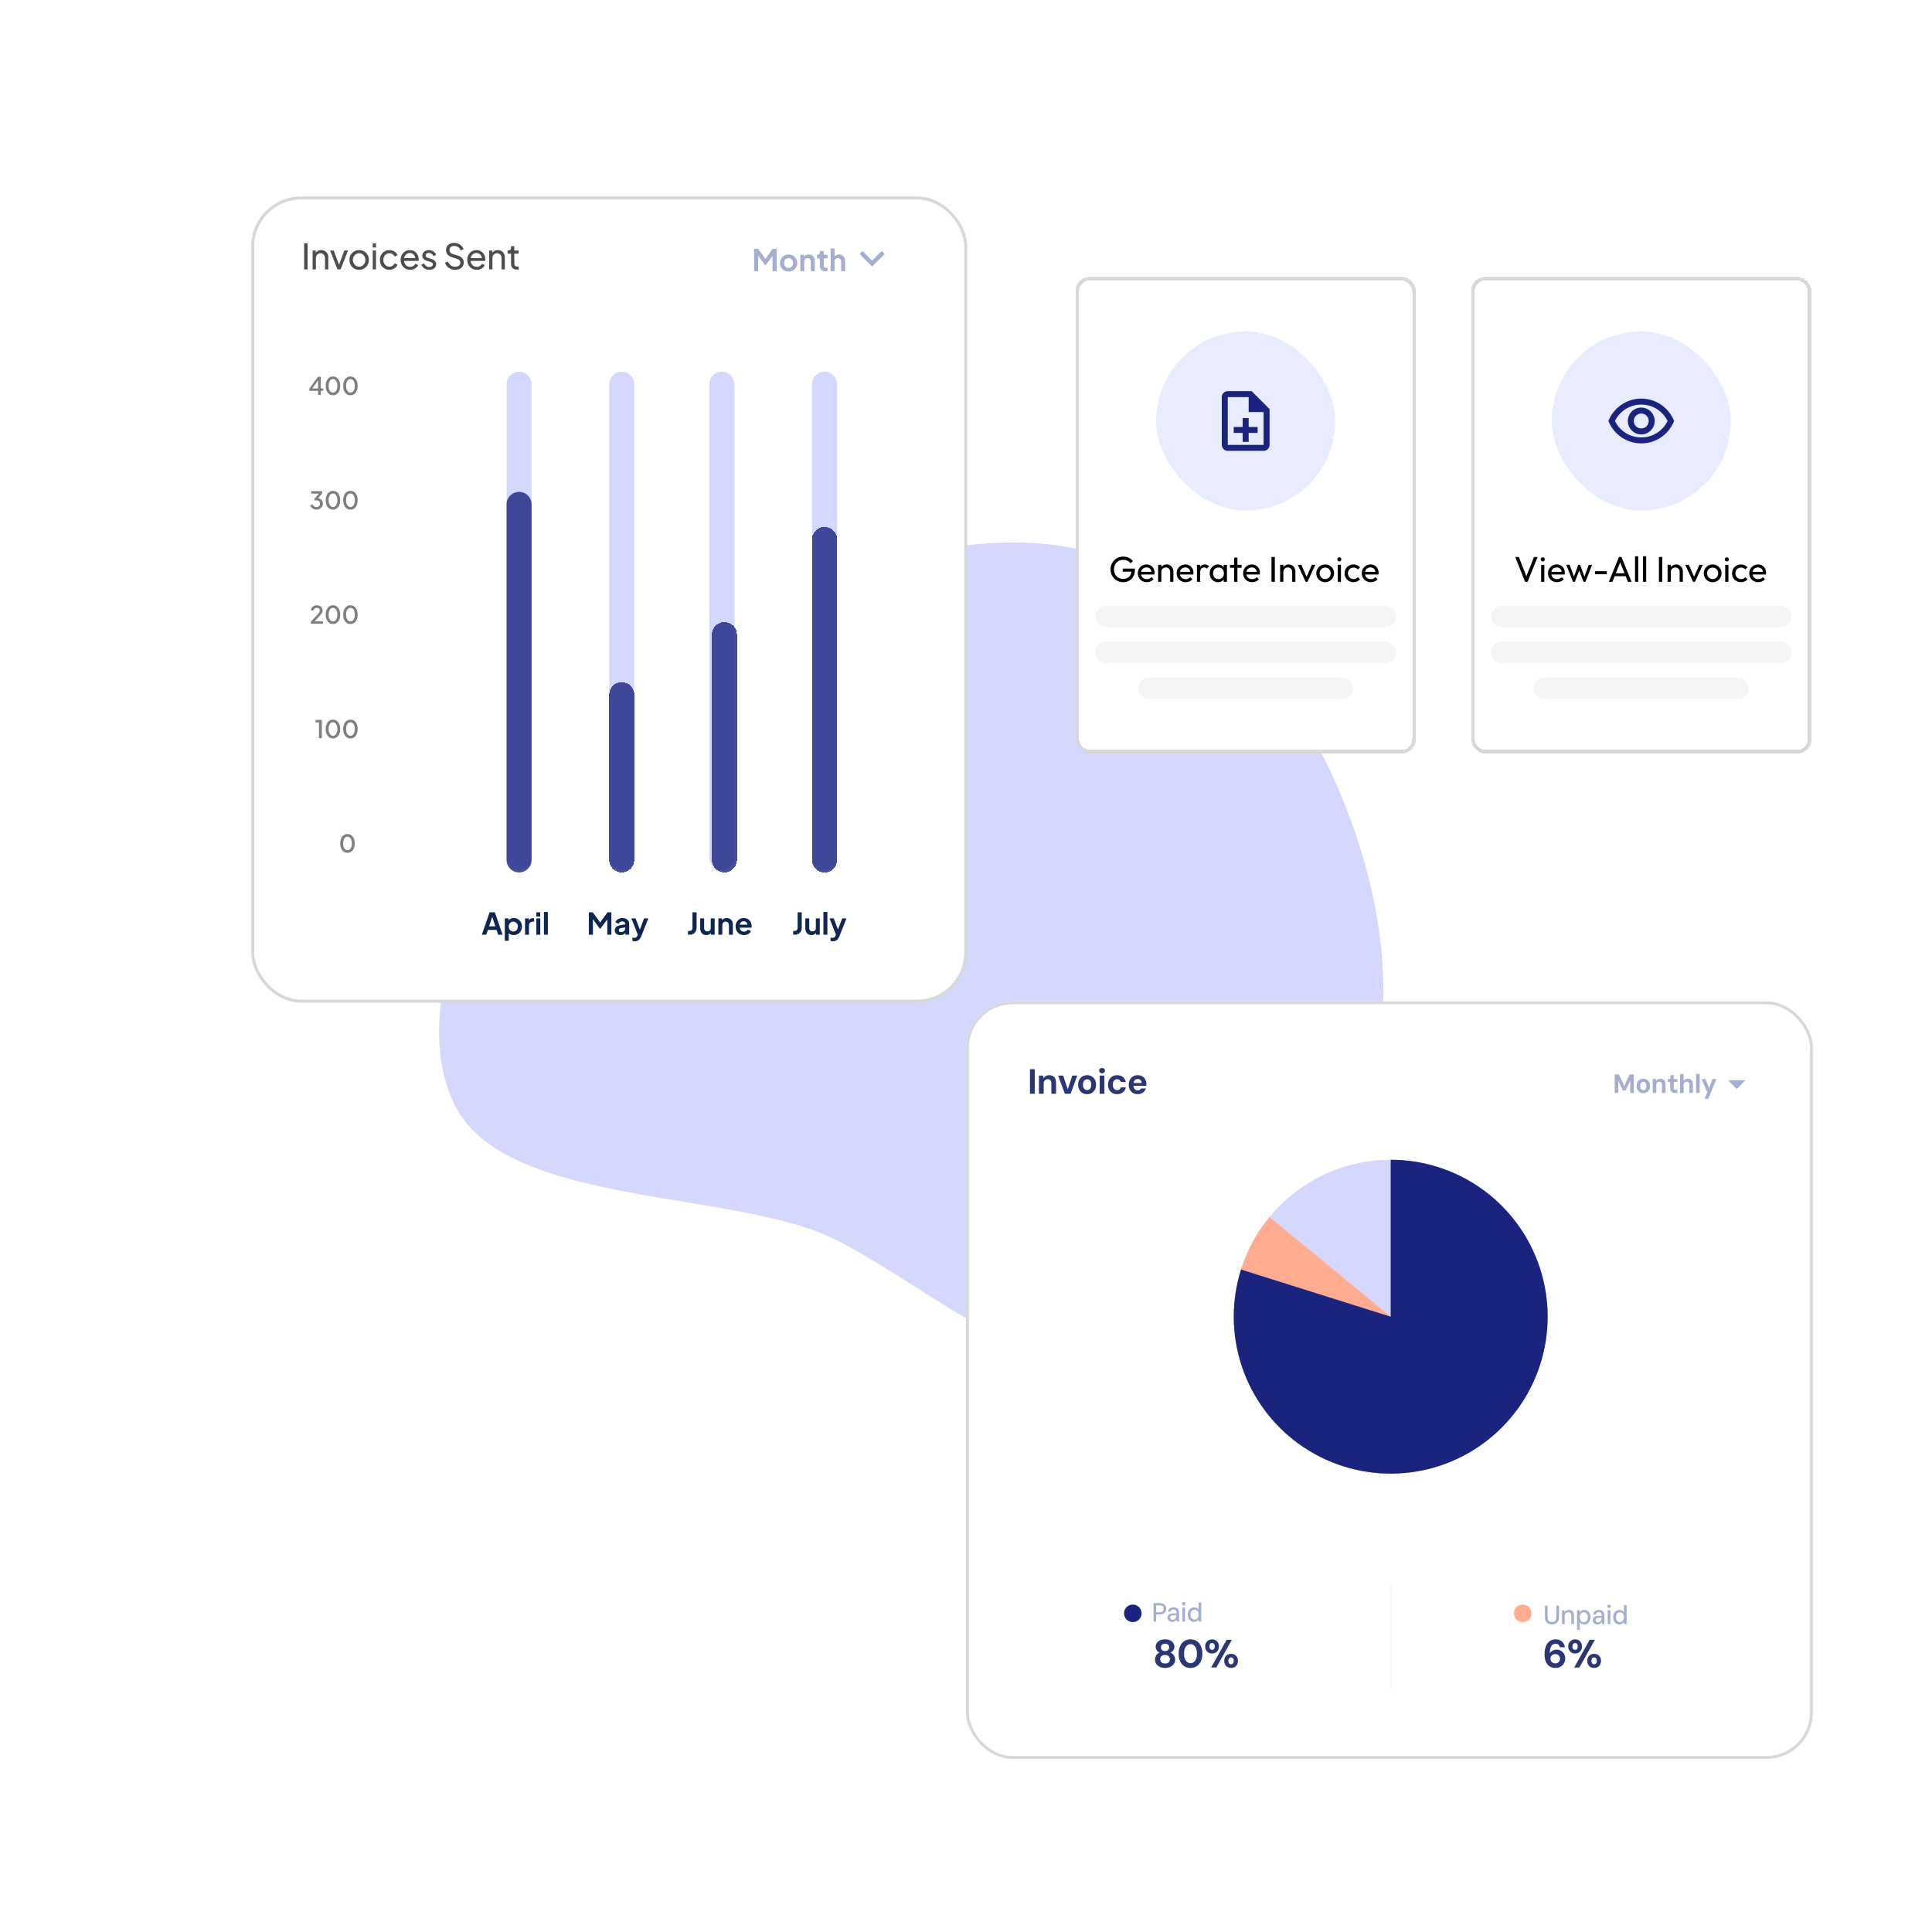 <svg width="600" height="600" viewBox="0 0 600 600" fill="none" xmlns="http://www.w3.org/2000/svg">
<path fill-rule="evenodd" clip-rule="evenodd" d="M414.667 242.778C428.912 275.028 434.966 311.047 423.95 343.726C412.071 378.964 389.073 413.493 354.148 422.301C320.847 430.699 291.218 401.275 259.789 385.126C229.21 369.415 157.702 375.028 141.5 343.726C123.808 309.545 156.112 252.797 174.514 220.376C191.838 189.854 230.272 185.345 263.536 176.789C292.266 169.399 321.7 163.173 349.576 175.345C378.751 188.084 401.425 212.799 414.667 242.778Z" fill="#D4D8FF"/>
<g filter="url(#filter0_d_1466_1060)">
<rect x="78.474" y="57.474" width="221.449" height="249.443" rx="15.078" fill="white" stroke="#D5D9DC" stroke-width="0.948"/>
<path d="M157.316 115.321C157.316 113.174 159.057 111.433 161.204 111.433C163.351 111.433 165.092 113.174 165.092 115.321L165.092 262.29C165.092 264.437 163.351 266.178 161.204 266.178C159.057 266.178 157.316 264.437 157.316 262.29L157.316 115.321Z" fill="#D4D8FF"/>
<path d="M157.316 152.646C157.316 150.499 159.057 148.758 161.204 148.758C163.351 148.758 165.092 150.499 165.092 152.646L165.092 263.067C165.092 265.215 163.351 266.955 161.204 266.955C159.057 266.955 157.316 265.215 157.316 263.067L157.316 152.646Z" fill="url(#paint0_linear_1466_1060)" fill-opacity="0.8"/>
<path d="M189.198 115.321C189.198 113.174 190.939 111.433 193.087 111.433C195.234 111.433 196.975 113.174 196.975 115.321L196.975 262.29C196.975 264.437 195.234 266.178 193.087 266.178C190.939 266.178 189.198 264.437 189.198 262.29L189.198 115.321Z" fill="#D4D8FF"/>
<g filter="url(#filter1_d_1466_1060)">
<path d="M189.198 211.745C189.198 209.597 190.939 207.857 193.087 207.857C195.234 207.857 196.975 209.597 196.975 211.745L196.975 263.067C196.975 265.214 195.234 266.955 193.087 266.955C190.939 266.955 189.198 265.214 189.198 263.067L189.198 211.745Z" fill="url(#paint1_linear_1466_1060)" fill-opacity="0.8" shape-rendering="crispEdges"/>
</g>
<path d="M220.303 115.321C220.303 113.174 222.044 111.433 224.191 111.433C226.338 111.433 228.079 113.174 228.079 115.321L228.079 262.29C228.079 264.437 226.338 266.178 224.191 266.178C222.044 266.178 220.303 264.437 220.303 262.29L220.303 115.321Z" fill="#D4D8FF"/>
<g filter="url(#filter2_d_1466_1060)">
<path d="M221.081 193.082C221.081 190.935 222.822 189.194 224.969 189.194C227.116 189.194 228.857 190.935 228.857 193.082L228.857 263.067C228.857 265.214 227.116 266.955 224.969 266.955C222.822 266.955 221.081 265.214 221.081 263.067L221.081 193.082Z" fill="url(#paint2_linear_1466_1060)" fill-opacity="0.8" shape-rendering="crispEdges"/>
</g>
<path d="M252.185 115.321C252.185 113.174 253.926 111.433 256.073 111.433C258.221 111.433 259.961 113.174 259.961 115.321L259.961 262.29C259.961 264.437 258.221 266.178 256.073 266.178C253.926 266.178 252.185 264.437 252.185 262.29L252.185 115.321Z" fill="#D4D8FF"/>
<g filter="url(#filter3_d_1466_1060)">
<path d="M252.185 163.533C252.185 161.386 253.926 159.645 256.073 159.645C258.221 159.645 259.961 161.386 259.961 163.533L259.961 263.067C259.961 265.215 258.221 266.955 256.073 266.955C253.926 266.955 252.185 265.215 252.185 263.067L252.185 163.533Z" fill="url(#paint3_linear_1466_1060)" fill-opacity="0.8" shape-rendering="crispEdges"/>
</g>
<g opacity="0.5">
<path d="M98.781 118.655V117.382H96.09V116.64L98.743 113.01H99.629V116.64H100.41V117.382H99.629V118.655H98.781ZM96.75 116.965L96.606 116.64H98.781V113.722L99.023 113.798L96.75 116.965ZM103.415 118.746C102.965 118.746 102.571 118.625 102.232 118.383C101.894 118.135 101.629 117.794 101.437 117.359C101.25 116.92 101.156 116.41 101.156 115.829C101.156 115.243 101.25 114.732 101.437 114.298C101.629 113.863 101.891 113.525 102.225 113.282C102.563 113.04 102.957 112.919 103.407 112.919C103.857 112.919 104.248 113.04 104.582 113.282C104.92 113.525 105.183 113.866 105.37 114.305C105.562 114.74 105.658 115.248 105.658 115.829C105.658 116.41 105.564 116.92 105.377 117.359C105.191 117.794 104.928 118.135 104.589 118.383C104.256 118.625 103.864 118.746 103.415 118.746ZM103.415 117.928C103.693 117.928 103.933 117.842 104.135 117.67C104.337 117.498 104.493 117.256 104.604 116.943C104.716 116.629 104.771 116.258 104.771 115.829C104.771 115.399 104.716 115.028 104.604 114.715C104.493 114.401 104.337 114.159 104.135 113.987C103.933 113.815 103.69 113.729 103.407 113.729C103.129 113.729 102.889 113.815 102.687 113.987C102.485 114.159 102.328 114.401 102.217 114.715C102.106 115.028 102.051 115.399 102.051 115.829C102.051 116.253 102.106 116.624 102.217 116.943C102.328 117.256 102.485 117.498 102.687 117.67C102.894 117.842 103.137 117.928 103.415 117.928ZM108.839 118.746C108.39 118.746 107.996 118.625 107.657 118.383C107.319 118.135 107.053 117.794 106.861 117.359C106.675 116.92 106.581 116.41 106.581 115.829C106.581 115.243 106.675 114.732 106.861 114.298C107.053 113.863 107.316 113.525 107.65 113.282C107.988 113.04 108.382 112.919 108.832 112.919C109.281 112.919 109.673 113.04 110.006 113.282C110.345 113.525 110.608 113.866 110.795 114.305C110.987 114.74 111.083 115.248 111.083 115.829C111.083 116.41 110.989 116.92 110.802 117.359C110.615 117.794 110.353 118.135 110.014 118.383C109.681 118.625 109.289 118.746 108.839 118.746ZM108.839 117.928C109.117 117.928 109.357 117.842 109.559 117.67C109.761 117.498 109.918 117.256 110.029 116.943C110.14 116.629 110.196 116.258 110.196 115.829C110.196 115.399 110.14 115.028 110.029 114.715C109.918 114.401 109.761 114.159 109.559 113.987C109.357 113.815 109.115 113.729 108.832 113.729C108.554 113.729 108.314 113.815 108.112 113.987C107.91 114.159 107.753 114.401 107.642 114.715C107.531 115.028 107.475 115.399 107.475 115.829C107.475 116.253 107.531 116.624 107.642 116.943C107.753 117.256 107.91 117.498 108.112 117.67C108.319 117.842 108.562 117.928 108.839 117.928Z" fill="black"/>
<path d="M98.282 154.272C97.978 154.272 97.693 154.216 97.425 154.105C97.163 153.994 96.935 153.837 96.743 153.635C96.556 153.433 96.422 153.196 96.342 152.923L97.1 152.635C97.201 152.903 97.355 153.11 97.562 153.256C97.769 153.403 98.009 153.476 98.282 153.476C98.504 153.476 98.696 153.433 98.858 153.347C99.024 153.262 99.153 153.14 99.244 152.984C99.34 152.827 99.388 152.638 99.388 152.415C99.388 152.198 99.34 152.011 99.244 151.854C99.153 151.698 99.024 151.579 98.858 151.498C98.696 151.417 98.504 151.377 98.282 151.377C98.191 151.377 98.097 151.385 98.001 151.4C97.91 151.415 97.829 151.435 97.759 151.46L97.562 151.044L99.047 149.293H96.645V148.535H100.047V149.255L98.592 150.998L98.57 150.71C98.908 150.715 99.206 150.791 99.464 150.938C99.722 151.079 99.921 151.276 100.063 151.529C100.209 151.776 100.282 152.064 100.282 152.393C100.282 152.746 100.196 153.067 100.025 153.355C99.853 153.638 99.615 153.863 99.312 154.029C99.014 154.191 98.671 154.272 98.282 154.272ZM103.415 154.272C102.965 154.272 102.571 154.151 102.232 153.908C101.894 153.661 101.629 153.32 101.437 152.885C101.25 152.446 101.156 151.935 101.156 151.354C101.156 150.768 101.25 150.258 101.437 149.823C101.629 149.389 101.891 149.051 102.225 148.808C102.563 148.565 102.957 148.444 103.407 148.444C103.857 148.444 104.248 148.565 104.582 148.808C104.92 149.051 105.183 149.392 105.37 149.831C105.562 150.266 105.658 150.773 105.658 151.354C105.658 151.935 105.564 152.446 105.377 152.885C105.191 153.32 104.928 153.661 104.589 153.908C104.256 154.151 103.864 154.272 103.415 154.272ZM103.415 153.454C103.693 153.454 103.933 153.368 104.135 153.196C104.337 153.024 104.493 152.782 104.604 152.468C104.716 152.155 104.771 151.784 104.771 151.354C104.771 150.925 104.716 150.554 104.604 150.24C104.493 149.927 104.337 149.685 104.135 149.513C103.933 149.341 103.69 149.255 103.407 149.255C103.129 149.255 102.889 149.341 102.687 149.513C102.485 149.685 102.328 149.927 102.217 150.24C102.106 150.554 102.051 150.925 102.051 151.354C102.051 151.779 102.106 152.15 102.217 152.468C102.328 152.782 102.485 153.024 102.687 153.196C102.894 153.368 103.137 153.454 103.415 153.454ZM108.839 154.272C108.39 154.272 107.996 154.151 107.657 153.908C107.319 153.661 107.053 153.32 106.861 152.885C106.675 152.446 106.581 151.935 106.581 151.354C106.581 150.768 106.675 150.258 106.861 149.823C107.053 149.389 107.316 149.051 107.65 148.808C107.988 148.565 108.382 148.444 108.832 148.444C109.281 148.444 109.673 148.565 110.006 148.808C110.345 149.051 110.608 149.392 110.795 149.831C110.987 150.266 111.083 150.773 111.083 151.354C111.083 151.935 110.989 152.446 110.802 152.885C110.615 153.32 110.353 153.661 110.014 153.908C109.681 154.151 109.289 154.272 108.839 154.272ZM108.839 153.454C109.117 153.454 109.357 153.368 109.559 153.196C109.761 153.024 109.918 152.782 110.029 152.468C110.14 152.155 110.196 151.784 110.196 151.354C110.196 150.925 110.14 150.554 110.029 150.24C109.918 149.927 109.761 149.685 109.559 149.513C109.357 149.341 109.115 149.255 108.832 149.255C108.554 149.255 108.314 149.341 108.112 149.513C107.91 149.685 107.753 149.927 107.642 150.24C107.531 150.554 107.475 150.925 107.475 151.354C107.475 151.779 107.531 152.15 107.642 152.468C107.753 152.782 107.91 153.024 108.112 153.196C108.319 153.368 108.562 153.454 108.839 153.454Z" fill="black"/>
<path d="M96.544 189.708V189.064L98.09 187.412C98.393 187.089 98.63 186.828 98.802 186.631C98.979 186.429 99.105 186.252 99.181 186.101C99.262 185.949 99.302 185.79 99.302 185.623C99.302 185.351 99.219 185.141 99.052 184.994C98.885 184.843 98.671 184.767 98.408 184.767C98.135 184.767 97.9 184.845 97.703 185.002C97.506 185.154 97.37 185.376 97.294 185.669L96.506 185.442C96.567 185.143 96.688 184.886 96.87 184.669C97.052 184.446 97.274 184.275 97.537 184.153C97.804 184.032 98.092 183.971 98.4 183.971C98.759 183.971 99.072 184.04 99.34 184.176C99.608 184.307 99.815 184.492 99.962 184.729C100.113 184.967 100.189 185.242 100.189 185.555C100.189 185.762 100.149 185.964 100.068 186.162C99.992 186.353 99.873 186.558 99.712 186.775C99.55 186.988 99.343 187.228 99.09 187.495L97.726 188.95H100.295V189.708H96.544ZM103.415 189.799C102.965 189.799 102.571 189.678 102.232 189.435C101.894 189.188 101.629 188.847 101.437 188.412C101.25 187.973 101.156 187.462 101.156 186.881C101.156 186.295 101.25 185.785 101.437 185.351C101.629 184.916 101.891 184.578 102.225 184.335C102.563 184.093 102.957 183.971 103.407 183.971C103.857 183.971 104.248 184.093 104.582 184.335C104.92 184.578 105.183 184.919 105.37 185.358C105.562 185.793 105.658 186.3 105.658 186.881C105.658 187.462 105.564 187.973 105.377 188.412C105.191 188.847 104.928 189.188 104.589 189.435C104.256 189.678 103.864 189.799 103.415 189.799ZM103.415 188.981C103.693 188.981 103.933 188.895 104.135 188.723C104.337 188.551 104.493 188.309 104.604 187.995C104.716 187.682 104.771 187.311 104.771 186.881C104.771 186.452 104.716 186.081 104.604 185.767C104.493 185.454 104.337 185.212 104.135 185.04C103.933 184.868 103.69 184.782 103.407 184.782C103.129 184.782 102.889 184.868 102.687 185.04C102.485 185.212 102.328 185.454 102.217 185.767C102.106 186.081 102.051 186.452 102.051 186.881C102.051 187.306 102.106 187.677 102.217 187.995C102.328 188.309 102.485 188.551 102.687 188.723C102.894 188.895 103.137 188.981 103.415 188.981ZM108.839 189.799C108.39 189.799 107.996 189.678 107.657 189.435C107.319 189.188 107.053 188.847 106.861 188.412C106.675 187.973 106.581 187.462 106.581 186.881C106.581 186.295 106.675 185.785 106.861 185.351C107.053 184.916 107.316 184.578 107.65 184.335C107.988 184.093 108.382 183.971 108.832 183.971C109.281 183.971 109.673 184.093 110.006 184.335C110.345 184.578 110.608 184.919 110.795 185.358C110.987 185.793 111.083 186.3 111.083 186.881C111.083 187.462 110.989 187.973 110.802 188.412C110.615 188.847 110.353 189.188 110.014 189.435C109.681 189.678 109.289 189.799 108.839 189.799ZM108.839 188.981C109.117 188.981 109.357 188.895 109.559 188.723C109.761 188.551 109.918 188.309 110.029 187.995C110.14 187.682 110.196 187.311 110.196 186.881C110.196 186.452 110.14 186.081 110.029 185.767C109.918 185.454 109.761 185.212 109.559 185.04C109.357 184.868 109.115 184.782 108.832 184.782C108.554 184.782 108.314 184.868 108.112 185.04C107.91 185.212 107.753 185.454 107.642 185.767C107.531 186.081 107.475 186.452 107.475 186.881C107.475 187.306 107.531 187.677 107.642 187.995C107.753 188.309 107.91 188.551 108.112 188.723C108.319 188.895 108.562 188.981 108.839 188.981Z" fill="black"/>
<path d="M99.06 225.234V220.346H97.977V219.588H99.947V225.234H99.06ZM103.415 225.325C102.965 225.325 102.571 225.203 102.232 224.961C101.894 224.713 101.629 224.372 101.437 223.938C101.25 223.498 101.156 222.988 101.156 222.407C101.156 221.821 101.25 221.311 101.437 220.876C101.629 220.442 101.891 220.103 102.225 219.861C102.563 219.618 102.957 219.497 103.407 219.497C103.857 219.497 104.248 219.618 104.582 219.861C104.92 220.103 105.183 220.444 105.37 220.884C105.562 221.318 105.658 221.826 105.658 222.407C105.658 222.988 105.564 223.498 105.377 223.938C105.191 224.372 104.928 224.713 104.589 224.961C104.256 225.203 103.864 225.325 103.415 225.325ZM103.415 224.506C103.693 224.506 103.933 224.42 104.135 224.249C104.337 224.077 104.493 223.834 104.604 223.521C104.716 223.208 104.771 222.837 104.771 222.407C104.771 221.978 104.716 221.606 104.604 221.293C104.493 220.98 104.337 220.737 104.135 220.566C103.933 220.394 103.69 220.308 103.407 220.308C103.129 220.308 102.889 220.394 102.687 220.566C102.485 220.737 102.328 220.98 102.217 221.293C102.106 221.606 102.051 221.978 102.051 222.407C102.051 222.831 102.106 223.203 102.217 223.521C102.328 223.834 102.485 224.077 102.687 224.249C102.894 224.42 103.137 224.506 103.415 224.506ZM108.839 225.325C108.39 225.325 107.996 225.203 107.657 224.961C107.319 224.713 107.053 224.372 106.861 223.938C106.675 223.498 106.581 222.988 106.581 222.407C106.581 221.821 106.675 221.311 106.861 220.876C107.053 220.442 107.316 220.103 107.65 219.861C107.988 219.618 108.382 219.497 108.832 219.497C109.281 219.497 109.673 219.618 110.006 219.861C110.345 220.103 110.608 220.444 110.795 220.884C110.987 221.318 111.083 221.826 111.083 222.407C111.083 222.988 110.989 223.498 110.802 223.938C110.615 224.372 110.353 224.713 110.014 224.961C109.681 225.203 109.289 225.325 108.839 225.325ZM108.839 224.506C109.117 224.506 109.357 224.42 109.559 224.249C109.761 224.077 109.918 223.834 110.029 223.521C110.14 223.208 110.196 222.837 110.196 222.407C110.196 221.978 110.14 221.606 110.029 221.293C109.918 220.98 109.761 220.737 109.559 220.566C109.357 220.394 109.115 220.308 108.832 220.308C108.554 220.308 108.314 220.394 108.112 220.566C107.91 220.737 107.753 220.98 107.642 221.293C107.531 221.606 107.475 221.978 107.475 222.407C107.475 222.831 107.531 223.203 107.642 223.521C107.753 223.834 107.91 224.077 108.112 224.249C108.319 224.42 108.562 224.506 108.839 224.506Z" fill="black"/>
<path d="M107.922 260.85C107.473 260.85 107.079 260.729 106.74 260.487C106.402 260.239 106.137 259.898 105.945 259.464C105.758 259.024 105.664 258.514 105.664 257.933C105.664 257.347 105.758 256.836 105.945 256.402C106.137 255.967 106.399 255.629 106.733 255.386C107.071 255.144 107.465 255.023 107.915 255.023C108.365 255.023 108.756 255.144 109.09 255.386C109.428 255.629 109.691 255.97 109.878 256.409C110.07 256.844 110.166 257.352 110.166 257.933C110.166 258.514 110.072 259.024 109.885 259.464C109.698 259.898 109.436 260.239 109.097 260.487C108.764 260.729 108.372 260.85 107.922 260.85ZM107.922 260.032C108.2 260.032 108.44 259.946 108.642 259.774C108.844 259.602 109.001 259.36 109.112 259.047C109.223 258.733 109.279 258.362 109.279 257.933C109.279 257.503 109.223 257.132 109.112 256.819C109.001 256.505 108.844 256.263 108.642 256.091C108.44 255.919 108.198 255.834 107.915 255.834C107.637 255.834 107.397 255.919 107.195 256.091C106.993 256.263 106.836 256.505 106.725 256.819C106.614 257.132 106.558 257.503 106.558 257.933C106.558 258.357 106.614 258.728 106.725 259.047C106.836 259.36 106.993 259.602 107.195 259.774C107.402 259.946 107.645 260.032 107.922 260.032Z" fill="black"/>
</g>
<path d="M94.456 79.664V71.554H95.523V79.664H94.456ZM97.087 79.664V73.796H98.077V74.939L97.914 74.841C98.059 74.471 98.291 74.185 98.611 73.981C98.938 73.771 99.319 73.666 99.754 73.666C100.175 73.666 100.549 73.76 100.875 73.949C101.209 74.137 101.47 74.399 101.659 74.733C101.855 75.066 101.953 75.444 101.953 75.865V79.664H100.93V76.191C100.93 75.865 100.872 75.589 100.756 75.364C100.639 75.139 100.472 74.965 100.255 74.841C100.044 74.711 99.801 74.645 99.525 74.645C99.249 74.645 99.003 74.711 98.785 74.841C98.575 74.965 98.408 75.143 98.284 75.375C98.161 75.6 98.099 75.872 98.099 76.191V79.664H97.087ZM104.809 79.664L102.512 73.796H103.644L105.484 78.761H105.092L106.942 73.796H108.075L105.767 79.664H104.809ZM111.541 79.795C110.975 79.795 110.464 79.664 110.006 79.403C109.549 79.134 109.186 78.768 108.918 78.303C108.649 77.839 108.515 77.313 108.515 76.725C108.515 76.137 108.646 75.614 108.907 75.157C109.175 74.7 109.538 74.337 109.995 74.068C110.453 73.8 110.968 73.666 111.541 73.666C112.107 73.666 112.619 73.8 113.076 74.068C113.534 74.33 113.893 74.689 114.154 75.146C114.423 75.603 114.557 76.13 114.557 76.725C114.557 77.32 114.419 77.85 114.143 78.314C113.867 78.771 113.501 79.134 113.044 79.403C112.594 79.664 112.093 79.795 111.541 79.795ZM111.541 78.815C111.904 78.815 112.231 78.724 112.521 78.543C112.819 78.361 113.051 78.111 113.218 77.792C113.392 77.472 113.479 77.117 113.479 76.725C113.479 76.326 113.392 75.974 113.218 75.669C113.051 75.357 112.819 75.11 112.521 74.928C112.231 74.74 111.904 74.645 111.541 74.645C111.171 74.645 110.837 74.74 110.54 74.928C110.25 75.11 110.017 75.357 109.843 75.669C109.669 75.974 109.582 76.326 109.582 76.725C109.582 77.117 109.669 77.472 109.843 77.792C110.017 78.111 110.25 78.361 110.54 78.543C110.837 78.724 111.171 78.815 111.541 78.815ZM115.758 79.664V73.796H116.77V79.664H115.758ZM115.758 72.86V71.554H116.77V72.86H115.758ZM120.943 79.795C120.37 79.795 119.858 79.66 119.408 79.392C118.965 79.123 118.617 78.757 118.363 78.292C118.109 77.828 117.982 77.305 117.982 76.725C117.982 76.137 118.109 75.614 118.363 75.157C118.617 74.7 118.965 74.337 119.408 74.068C119.858 73.8 120.37 73.666 120.943 73.666C121.328 73.666 121.687 73.735 122.021 73.873C122.355 74.01 122.649 74.195 122.903 74.428C123.157 74.66 123.342 74.932 123.458 75.244L122.554 75.68C122.416 75.375 122.206 75.128 121.923 74.939C121.64 74.743 121.313 74.645 120.943 74.645C120.587 74.645 120.264 74.736 119.974 74.918C119.691 75.099 119.466 75.346 119.299 75.658C119.132 75.97 119.049 76.329 119.049 76.736C119.049 77.128 119.132 77.483 119.299 77.802C119.466 78.115 119.691 78.361 119.974 78.543C120.264 78.724 120.587 78.815 120.943 78.815C121.313 78.815 121.64 78.721 121.923 78.532C122.206 78.336 122.416 78.078 122.554 77.759L123.458 78.216C123.342 78.521 123.157 78.793 122.903 79.033C122.649 79.265 122.355 79.45 122.021 79.588C121.687 79.726 121.328 79.795 120.943 79.795ZM127.361 79.795C126.795 79.795 126.291 79.66 125.848 79.392C125.405 79.123 125.057 78.757 124.803 78.292C124.549 77.821 124.422 77.294 124.422 76.714C124.422 76.126 124.545 75.603 124.792 75.146C125.046 74.689 125.387 74.33 125.815 74.068C126.251 73.8 126.737 73.666 127.274 73.666C127.709 73.666 128.094 73.746 128.428 73.905C128.769 74.058 129.056 74.268 129.288 74.537C129.528 74.798 129.709 75.099 129.832 75.44C129.963 75.774 130.028 76.122 130.028 76.485C130.028 76.565 130.021 76.656 130.007 76.757C129.999 76.852 129.988 76.942 129.974 77.03H125.162V76.159H129.386L128.907 76.551C128.972 76.173 128.936 75.836 128.798 75.538C128.66 75.241 128.457 75.005 128.188 74.831C127.92 74.656 127.615 74.569 127.274 74.569C126.933 74.569 126.621 74.656 126.338 74.831C126.055 75.005 125.833 75.255 125.674 75.582C125.521 75.901 125.46 76.282 125.489 76.725C125.46 77.153 125.525 77.53 125.685 77.857C125.851 78.176 126.084 78.427 126.381 78.608C126.686 78.782 127.016 78.869 127.372 78.869C127.764 78.869 128.094 78.779 128.363 78.597C128.631 78.416 128.849 78.184 129.016 77.9L129.865 78.336C129.749 78.605 129.567 78.851 129.321 79.076C129.081 79.294 128.794 79.468 128.461 79.599C128.134 79.73 127.768 79.795 127.361 79.795ZM133.33 79.795C132.742 79.795 132.23 79.65 131.795 79.359C131.359 79.069 131.051 78.677 130.869 78.184L131.675 77.792C131.842 78.14 132.071 78.416 132.361 78.619C132.651 78.822 132.974 78.924 133.33 78.924C133.649 78.924 133.914 78.848 134.124 78.695C134.335 78.543 134.44 78.343 134.44 78.097C134.44 77.922 134.389 77.784 134.288 77.683C134.193 77.574 134.077 77.49 133.939 77.432C133.801 77.367 133.674 77.32 133.558 77.291L132.677 77.04C132.147 76.888 131.758 76.67 131.512 76.387C131.272 76.104 131.152 75.774 131.152 75.397C131.152 75.048 131.24 74.747 131.414 74.493C131.595 74.232 131.838 74.028 132.143 73.883C132.455 73.738 132.804 73.666 133.188 73.666C133.704 73.666 134.164 73.796 134.571 74.058C134.985 74.319 135.278 74.685 135.453 75.157L134.625 75.538C134.495 75.233 134.299 74.994 134.037 74.82C133.776 74.638 133.482 74.547 133.156 74.547C132.858 74.547 132.622 74.624 132.448 74.776C132.274 74.921 132.187 75.106 132.187 75.331C132.187 75.498 132.23 75.636 132.317 75.745C132.404 75.847 132.51 75.926 132.633 75.984C132.756 76.035 132.876 76.079 132.992 76.115L133.95 76.398C134.429 76.536 134.799 76.75 135.061 77.04C135.329 77.331 135.464 77.679 135.464 78.086C135.464 78.412 135.373 78.706 135.191 78.967C135.01 79.229 134.76 79.432 134.44 79.577C134.121 79.722 133.751 79.795 133.33 79.795ZM141.338 79.795C140.823 79.795 140.351 79.7 139.923 79.512C139.494 79.316 139.131 79.051 138.834 78.717C138.536 78.383 138.322 78.009 138.192 77.596L139.117 77.215C139.313 77.737 139.603 78.14 139.988 78.423C140.38 78.699 140.837 78.837 141.36 78.837C141.679 78.837 141.958 78.786 142.198 78.684C142.437 78.583 142.622 78.441 142.753 78.26C142.891 78.071 142.96 77.853 142.96 77.607C142.96 77.266 142.862 76.997 142.666 76.801C142.477 76.598 142.198 76.445 141.828 76.344L140.336 75.886C139.748 75.705 139.298 75.418 138.986 75.026C138.674 74.635 138.518 74.185 138.518 73.677C138.518 73.234 138.623 72.846 138.834 72.512C139.052 72.171 139.349 71.906 139.727 71.717C140.111 71.521 140.547 71.423 141.033 71.423C141.519 71.423 141.958 71.51 142.35 71.684C142.749 71.859 143.087 72.094 143.363 72.392C143.639 72.682 143.842 73.016 143.972 73.394L143.058 73.775C142.884 73.317 142.622 72.972 142.274 72.74C141.926 72.501 141.516 72.381 141.044 72.381C140.754 72.381 140.496 72.432 140.271 72.533C140.053 72.628 139.883 72.769 139.759 72.958C139.643 73.139 139.585 73.357 139.585 73.611C139.585 73.909 139.679 74.174 139.868 74.406C140.057 74.638 140.344 74.816 140.728 74.939L142.089 75.342C142.728 75.538 143.21 75.818 143.537 76.18C143.864 76.543 144.027 76.993 144.027 77.53C144.027 77.973 143.911 78.365 143.678 78.706C143.453 79.047 143.138 79.316 142.731 79.512C142.332 79.7 141.868 79.795 141.338 79.795ZM148.049 79.795C147.483 79.795 146.979 79.66 146.536 79.392C146.093 79.123 145.745 78.757 145.491 78.292C145.237 77.821 145.11 77.294 145.11 76.714C145.11 76.126 145.233 75.603 145.48 75.146C145.734 74.689 146.075 74.33 146.503 74.068C146.939 73.8 147.425 73.666 147.962 73.666C148.398 73.666 148.782 73.746 149.116 73.905C149.457 74.058 149.744 74.268 149.976 74.537C150.216 74.798 150.397 75.099 150.52 75.44C150.651 75.774 150.716 76.122 150.716 76.485C150.716 76.565 150.709 76.656 150.695 76.757C150.687 76.852 150.677 76.942 150.662 77.03H145.85V76.159H150.074L149.595 76.551C149.66 76.173 149.624 75.836 149.486 75.538C149.348 75.241 149.145 75.005 148.877 74.831C148.608 74.656 148.303 74.569 147.962 74.569C147.621 74.569 147.309 74.656 147.026 74.831C146.743 75.005 146.521 75.255 146.362 75.582C146.209 75.901 146.148 76.282 146.177 76.725C146.148 77.153 146.213 77.53 146.373 77.857C146.54 78.176 146.772 78.427 147.069 78.608C147.374 78.782 147.704 78.869 148.06 78.869C148.452 78.869 148.782 78.779 149.051 78.597C149.319 78.416 149.537 78.184 149.704 77.9L150.553 78.336C150.437 78.605 150.256 78.851 150.009 79.076C149.769 79.294 149.483 79.468 149.149 79.599C148.822 79.73 148.456 79.795 148.049 79.795ZM151.917 79.664V73.796H152.907V74.939L152.744 74.841C152.889 74.471 153.122 74.185 153.441 73.981C153.767 73.771 154.149 73.666 154.584 73.666C155.005 73.666 155.379 73.76 155.705 73.949C156.039 74.137 156.3 74.399 156.489 74.733C156.685 75.066 156.783 75.444 156.783 75.865V79.664H155.76V76.191C155.76 75.865 155.702 75.589 155.586 75.364C155.469 75.139 155.302 74.965 155.085 74.841C154.874 74.711 154.631 74.645 154.355 74.645C154.08 74.645 153.833 74.711 153.615 74.841C153.405 74.965 153.238 75.143 153.114 75.375C152.991 75.6 152.929 75.872 152.929 76.191V79.664H151.917ZM160.496 79.73C159.923 79.73 159.48 79.566 159.168 79.24C158.863 78.913 158.711 78.452 158.711 77.857V74.765H157.644V73.796H157.862C158.123 73.796 158.33 73.716 158.482 73.557C158.635 73.397 158.711 73.187 158.711 72.925V72.446H159.723V73.796H161.041V74.765H159.723V77.824C159.723 78.02 159.752 78.191 159.81 78.336C159.876 78.481 159.981 78.597 160.126 78.684C160.271 78.764 160.464 78.804 160.703 78.804C160.754 78.804 160.816 78.8 160.888 78.793C160.968 78.786 161.041 78.779 161.106 78.771V79.664C161.012 79.686 160.906 79.7 160.79 79.708C160.674 79.722 160.576 79.73 160.496 79.73Z" fill="#4D4D4D"/>
<path d="M234.194 80.219V73.267H235.407L238.01 76.804H237.432L239.979 73.267H241.192V80.219H239.914V74.714L240.408 74.835L237.768 78.353H237.618L235.043 74.835L235.463 74.714V80.219H234.194ZM244.918 80.331C244.42 80.331 243.966 80.216 243.555 79.986C243.151 79.756 242.827 79.442 242.585 79.044C242.348 78.645 242.23 78.191 242.23 77.681C242.23 77.171 242.348 76.717 242.585 76.319C242.827 75.921 243.151 75.607 243.555 75.376C243.96 75.146 244.414 75.031 244.918 75.031C245.415 75.031 245.866 75.146 246.271 75.376C246.675 75.607 246.995 75.921 247.232 76.319C247.474 76.711 247.596 77.165 247.596 77.681C247.596 78.191 247.474 78.645 247.232 79.044C246.989 79.442 246.666 79.756 246.261 79.986C245.857 80.216 245.409 80.331 244.918 80.331ZM244.918 79.212C245.191 79.212 245.431 79.146 245.636 79.016C245.848 78.885 246.013 78.705 246.131 78.474C246.255 78.238 246.317 77.974 246.317 77.681C246.317 77.383 246.255 77.121 246.131 76.897C246.013 76.667 245.848 76.487 245.636 76.356C245.431 76.219 245.191 76.151 244.918 76.151C244.638 76.151 244.392 76.219 244.181 76.356C243.969 76.487 243.801 76.667 243.677 76.897C243.558 77.121 243.499 77.383 243.499 77.681C243.499 77.974 243.558 78.238 243.677 78.474C243.801 78.705 243.969 78.885 244.181 79.016C244.392 79.146 244.638 79.212 244.918 79.212ZM248.538 80.219V75.143H249.686V76.142L249.593 75.964C249.711 75.659 249.904 75.429 250.171 75.274C250.445 75.112 250.762 75.031 251.123 75.031C251.496 75.031 251.826 75.112 252.112 75.274C252.405 75.436 252.632 75.663 252.793 75.955C252.955 76.241 253.036 76.574 253.036 76.953V80.219H251.814V77.243C251.814 77.019 251.77 76.826 251.683 76.664C251.596 76.502 251.475 76.378 251.319 76.291C251.17 76.198 250.993 76.151 250.787 76.151C250.588 76.151 250.411 76.198 250.255 76.291C250.1 76.378 249.979 76.502 249.891 76.664C249.804 76.826 249.761 77.019 249.761 77.243V80.219H248.538ZM256.399 80.275C255.827 80.275 255.382 80.12 255.065 79.809C254.754 79.492 254.599 79.047 254.599 78.474V76.235H253.721V75.143H253.815C254.064 75.143 254.256 75.078 254.393 74.947C254.53 74.817 254.599 74.627 254.599 74.378V73.986H255.821V75.143H256.987V76.235H255.821V78.409C255.821 78.577 255.849 78.72 255.905 78.838C255.967 78.957 256.06 79.047 256.185 79.109C256.315 79.171 256.48 79.202 256.679 79.202C256.723 79.202 256.773 79.199 256.829 79.193C256.891 79.187 256.95 79.18 257.006 79.174V80.219C256.919 80.232 256.819 80.244 256.707 80.257C256.595 80.269 256.493 80.275 256.399 80.275ZM257.955 80.219V73.156H259.178V76.142L259.01 75.964C259.128 75.659 259.321 75.429 259.588 75.274C259.862 75.112 260.179 75.031 260.54 75.031C260.914 75.031 261.243 75.112 261.529 75.274C261.822 75.436 262.049 75.663 262.211 75.955C262.372 76.241 262.453 76.574 262.453 76.953V80.219H261.231V77.243C261.231 77.019 261.187 76.826 261.1 76.664C261.013 76.502 260.892 76.378 260.736 76.291C260.587 76.198 260.41 76.151 260.204 76.151C260.005 76.151 259.828 76.198 259.672 76.291C259.517 76.378 259.396 76.502 259.309 76.664C259.221 76.826 259.178 77.019 259.178 77.243V80.219H257.955Z" fill="#A3AED0"/>
<path d="M149.643 286.287L152.041 279.335H153.684L156.082 286.287H154.701L154.206 284.794H151.519L151.015 286.287H149.643ZM151.883 283.674H153.842L152.685 280.212H153.04L151.883 283.674ZM156.768 288.153V281.21H157.916V282.218L157.804 281.966C157.978 281.692 158.215 281.481 158.513 281.332C158.812 281.176 159.157 281.098 159.549 281.098C160.028 281.098 160.46 281.217 160.846 281.453C161.232 281.689 161.537 282.007 161.761 282.405C161.991 282.803 162.106 283.251 162.106 283.748C162.106 284.24 161.994 284.688 161.77 285.092C161.546 285.497 161.241 285.817 160.855 286.053C160.47 286.283 160.031 286.399 159.54 286.399C159.173 286.399 158.834 286.327 158.523 286.184C158.218 286.035 157.975 285.823 157.795 285.549L157.991 285.307V288.153H156.768ZM159.4 285.279C159.68 285.279 159.928 285.213 160.146 285.083C160.364 284.952 160.532 284.772 160.65 284.542C160.775 284.311 160.837 284.047 160.837 283.748C160.837 283.45 160.775 283.189 160.65 282.965C160.532 282.734 160.364 282.554 160.146 282.423C159.928 282.287 159.68 282.218 159.4 282.218C159.132 282.218 158.89 282.283 158.672 282.414C158.46 282.545 158.292 282.728 158.168 282.965C158.05 283.195 157.991 283.456 157.991 283.748C157.991 284.047 158.05 284.311 158.168 284.542C158.292 284.772 158.46 284.952 158.672 285.083C158.89 285.213 159.132 285.279 159.4 285.279ZM163.053 286.287V281.21H164.201V282.339L164.108 282.171C164.226 281.792 164.409 281.528 164.658 281.378C164.913 281.229 165.218 281.154 165.573 281.154H165.871V282.237H165.433C165.084 282.237 164.805 282.346 164.593 282.563C164.381 282.775 164.276 283.073 164.276 283.459V286.287H163.053ZM166.559 286.287V281.21H167.781V286.287H166.559ZM166.559 280.641V279.335H167.781V280.641H166.559ZM168.926 286.287V279.223H170.148V286.287H168.926Z" fill="#0F2552"/>
<path d="M182.872 286.287V279.335H184.085L186.688 282.871H186.11L188.657 279.335H189.87V286.287H188.592V280.781L189.086 280.902L186.446 284.42H186.296L183.721 280.902L184.141 280.781V286.287H182.872ZM192.653 286.399C192.299 286.399 191.991 286.339 191.73 286.221C191.468 286.103 191.266 285.935 191.123 285.717C190.98 285.493 190.908 285.235 190.908 284.943C190.908 284.663 190.971 284.414 191.095 284.196C191.219 283.972 191.412 283.786 191.674 283.636C191.935 283.487 192.265 283.381 192.663 283.319L194.324 283.049V283.982L192.896 284.224C192.653 284.268 192.473 284.346 192.355 284.458C192.237 284.57 192.177 284.716 192.177 284.896C192.177 285.07 192.243 285.21 192.373 285.316C192.51 285.416 192.678 285.465 192.877 285.465C193.132 285.465 193.356 285.413 193.549 285.307C193.748 285.195 193.901 285.042 194.006 284.85C194.118 284.657 194.174 284.445 194.174 284.215V282.909C194.174 282.691 194.087 282.51 193.913 282.367C193.745 282.218 193.521 282.143 193.241 282.143C192.98 282.143 192.747 282.215 192.541 282.358C192.342 282.495 192.196 282.678 192.103 282.909L191.104 282.423C191.204 282.156 191.359 281.926 191.571 281.733C191.789 281.534 192.044 281.378 192.336 281.266C192.628 281.154 192.946 281.098 193.288 281.098C193.705 281.098 194.072 281.176 194.389 281.332C194.706 281.481 194.952 281.692 195.126 281.966C195.307 282.234 195.397 282.548 195.397 282.909V286.287H194.24V285.419L194.501 285.4C194.37 285.618 194.215 285.801 194.034 285.951C193.854 286.094 193.649 286.206 193.419 286.287C193.188 286.361 192.933 286.399 192.653 286.399ZM197.158 288.339C197.021 288.339 196.887 288.327 196.757 288.302C196.626 288.283 196.508 288.246 196.402 288.19V287.173C196.483 287.192 196.579 287.21 196.691 287.229C196.81 287.248 196.918 287.257 197.018 287.257C197.298 287.257 197.5 287.192 197.625 287.061C197.755 286.937 197.87 286.769 197.97 286.557L198.306 285.773L198.287 286.8L196.076 281.21H197.391L198.94 285.335H198.474L200.013 281.21H201.338L199.127 286.8C198.996 287.123 198.838 287.4 198.651 287.63C198.464 287.86 198.247 288.035 197.998 288.153C197.755 288.277 197.475 288.339 197.158 288.339Z" fill="#0F2552"/>
<path d="M213.668 286.287V285.12H214.069C214.368 285.12 214.604 285.036 214.779 284.868C214.959 284.694 215.049 284.464 215.049 284.178V279.335H216.328V284.131C216.328 284.56 216.234 284.937 216.048 285.26C215.867 285.584 215.606 285.836 215.264 286.016C214.928 286.196 214.53 286.287 214.069 286.287H213.668ZM219.363 286.399C218.971 286.399 218.629 286.311 218.336 286.137C218.05 285.963 217.829 285.72 217.674 285.409C217.524 285.098 217.45 284.734 217.45 284.318V281.21H218.672V284.215C218.672 284.427 218.713 284.613 218.793 284.775C218.881 284.93 219.002 285.055 219.157 285.148C219.319 285.235 219.5 285.279 219.699 285.279C219.898 285.279 220.075 285.235 220.23 285.148C220.386 285.055 220.507 284.927 220.594 284.766C220.681 284.604 220.725 284.411 220.725 284.187V281.21H221.947V286.287H220.79V285.288L220.893 285.465C220.775 285.776 220.579 286.01 220.305 286.165C220.038 286.321 219.723 286.399 219.363 286.399ZM223.099 286.287V281.21H224.247V282.209L224.154 282.031C224.272 281.727 224.465 281.496 224.732 281.341C225.006 281.179 225.323 281.098 225.684 281.098C226.057 281.098 226.387 281.179 226.673 281.341C226.966 281.503 227.193 281.73 227.354 282.022C227.516 282.308 227.597 282.641 227.597 283.021V286.287H226.375V283.31C226.375 283.086 226.331 282.893 226.244 282.731C226.157 282.57 226.036 282.445 225.88 282.358C225.731 282.265 225.553 282.218 225.348 282.218C225.149 282.218 224.972 282.265 224.816 282.358C224.661 282.445 224.539 282.57 224.452 282.731C224.365 282.893 224.322 283.086 224.322 283.31V286.287H223.099ZM231.054 286.399C230.531 286.399 230.074 286.28 229.682 286.044C229.29 285.808 228.985 285.487 228.768 285.083C228.55 284.678 228.441 284.231 228.441 283.739C228.441 283.229 228.55 282.778 228.768 282.386C228.991 281.988 229.293 281.674 229.673 281.444C230.058 281.213 230.488 281.098 230.96 281.098C231.359 281.098 231.707 281.164 232.006 281.294C232.31 281.425 232.568 281.605 232.78 281.836C232.992 282.066 233.153 282.33 233.265 282.629C233.377 282.921 233.433 283.238 233.433 283.58C233.433 283.668 233.427 283.758 233.415 283.851C233.408 283.944 233.393 284.025 233.368 284.094H229.449V283.161H232.677L232.099 283.599C232.155 283.313 232.139 283.058 232.052 282.834C231.971 282.61 231.834 282.433 231.642 282.302C231.455 282.171 231.228 282.106 230.96 282.106C230.705 282.106 230.478 282.171 230.279 282.302C230.08 282.426 229.928 282.613 229.822 282.862C229.722 283.105 229.685 283.4 229.71 283.748C229.685 284.059 229.726 284.336 229.831 284.579C229.943 284.815 230.105 284.999 230.317 285.129C230.534 285.26 230.783 285.325 231.063 285.325C231.343 285.325 231.579 285.266 231.772 285.148C231.971 285.03 232.127 284.871 232.239 284.672L233.228 285.157C233.128 285.4 232.973 285.615 232.761 285.801C232.55 285.988 232.298 286.134 232.006 286.24C231.719 286.346 231.402 286.399 231.054 286.399Z" fill="#0F2552"/>
<path d="M246.328 286.287V285.12H246.729C247.028 285.12 247.264 285.036 247.438 284.868C247.619 284.694 247.709 284.464 247.709 284.178V279.335H248.987V284.131C248.987 284.56 248.894 284.937 248.707 285.26C248.527 285.584 248.266 285.836 247.923 286.016C247.587 286.196 247.189 286.287 246.729 286.287H246.328ZM252.007 286.399C251.615 286.399 251.273 286.311 250.98 286.137C250.694 285.963 250.473 285.72 250.318 285.409C250.168 285.098 250.094 284.734 250.094 284.318V281.21H251.316V284.215C251.316 284.427 251.356 284.613 251.437 284.775C251.524 284.93 251.646 285.055 251.801 285.148C251.963 285.235 252.143 285.279 252.343 285.279C252.542 285.279 252.719 285.235 252.874 285.148C253.03 285.055 253.151 284.927 253.238 284.766C253.325 284.604 253.369 284.411 253.369 284.187V281.21H254.591V286.287H253.434V285.288L253.537 285.465C253.419 285.776 253.223 286.01 252.949 286.165C252.682 286.321 252.367 286.399 252.007 286.399ZM255.728 286.287V279.223H256.95V286.287H255.728ZM258.695 288.339C258.558 288.339 258.424 288.327 258.293 288.302C258.163 288.283 258.045 288.246 257.939 288.19V287.173C258.02 287.192 258.116 287.21 258.228 287.229C258.346 287.248 258.455 287.257 258.555 287.257C258.835 287.257 259.037 287.192 259.161 287.061C259.292 286.937 259.407 286.769 259.506 286.557L259.842 285.773L259.824 286.8L257.612 281.21H258.928L260.477 285.335H260.01L261.55 281.21H262.875L260.664 286.8C260.533 287.123 260.374 287.4 260.188 287.63C260.001 287.86 259.783 288.035 259.534 288.153C259.292 288.277 259.012 288.339 258.695 288.339Z" fill="#0F2552"/>
<path d="M267.872 73.965L270.847 76.939L273.821 73.965L274.735 74.885L270.847 78.773L266.959 74.885L267.872 73.965Z" fill="#A3AED0"/>
</g>
<g filter="url(#filter4_d_1466_1060)">
<g clip-path="url(#clip0_1466_1060)">
<rect x="300" y="307" width="263" height="235.239" rx="14.405" fill="white"/>
<path d="M501.45 335.404V329.678H502.767L504.436 333.269L506.08 329.678H507.397V335.404H506.293V331.576L504.861 334.651H503.994L502.555 331.592V335.404H501.45ZM510.35 335.502C509.941 335.502 509.578 335.407 509.262 335.216C508.951 335.025 508.706 334.76 508.526 334.422C508.351 334.084 508.264 333.694 508.264 333.253C508.264 332.805 508.351 332.416 508.526 332.083C508.706 331.745 508.954 331.48 509.27 331.289C509.586 331.099 509.949 331.003 510.358 331.003C510.772 331.003 511.135 331.099 511.446 331.289C511.757 331.48 511.999 331.745 512.174 332.083C512.348 332.416 512.435 332.805 512.435 333.253C512.435 333.694 512.348 334.084 512.174 334.422C511.999 334.76 511.754 335.025 511.438 335.216C511.127 335.407 510.764 335.502 510.35 335.502ZM510.35 334.545C510.541 334.545 510.707 334.499 510.849 334.406C510.996 334.308 511.11 334.163 511.192 333.972C511.274 333.776 511.315 333.536 511.315 333.253C511.315 332.964 511.274 332.724 511.192 332.533C511.116 332.342 511.007 332.2 510.865 332.107C510.723 332.009 510.554 331.96 510.358 331.96C510.167 331.96 509.998 332.009 509.851 332.107C509.709 332.2 509.597 332.342 509.515 332.533C509.434 332.724 509.393 332.964 509.393 333.253C509.393 333.536 509.431 333.776 509.507 333.972C509.589 334.163 509.701 334.308 509.843 334.406C509.99 334.499 510.159 334.545 510.35 334.545ZM513.272 335.404V331.101H514.245L514.319 331.739C514.439 331.51 514.613 331.33 514.842 331.199C515.071 331.069 515.347 331.003 515.668 331.003C516.001 331.003 516.285 331.071 516.519 331.208C516.753 331.339 516.933 331.532 517.059 331.788C517.184 332.039 517.247 332.347 517.247 332.713V335.404H516.143V332.811C516.143 332.533 516.069 332.317 515.922 332.165C515.775 332.012 515.567 331.936 515.3 331.936C515.131 331.936 514.976 331.974 514.834 332.05C514.692 332.121 514.58 332.227 514.499 332.369C514.417 332.511 514.376 332.685 514.376 332.893V335.404H513.272ZM520.134 335.404C519.851 335.404 519.6 335.36 519.382 335.273C519.164 335.18 518.995 335.03 518.875 334.823C518.755 334.61 518.695 334.321 518.695 333.956V332.026H517.95V331.101H518.695L518.817 329.899H519.799V331.101H520.911V332.026H519.799V333.972C519.799 334.158 519.84 334.286 519.922 334.357C520.004 334.428 520.143 334.463 520.339 334.463H520.928V335.404H520.134ZM521.755 335.404V329.514H522.859V331.707C523.001 331.494 523.184 331.325 523.407 331.199C523.636 331.069 523.893 331.003 524.176 331.003C524.536 331.003 524.833 331.071 525.068 331.208C525.302 331.344 525.477 331.543 525.591 331.805C525.706 332.067 525.763 332.388 525.763 332.77V335.404H524.667V332.876C524.667 332.571 524.591 332.339 524.438 332.181C524.291 332.017 524.078 331.936 523.8 331.936C523.626 331.936 523.467 331.977 523.326 332.058C523.184 332.135 523.069 332.249 522.982 332.402C522.9 332.555 522.859 332.74 522.859 332.958V335.404H521.755ZM526.744 335.404V329.514H527.848V335.404H526.744ZM529.373 337.203L530.322 334.946H530.076L528.449 331.101H529.643L530.804 333.907L531.851 331.101H533.029L530.534 337.203H529.373Z" fill="#A3AED0"/>
<g clip-path="url(#clip1_1466_1060)">
<path d="M542.056 331.481L539.358 334.179L536.66 331.481L542.056 331.481Z" fill="#A3AED0"/>
</g>
<path d="M319.871 335.678V328.043H321.343V335.678H319.871ZM322.655 335.678V330.039H323.953L324.051 330.901C324.218 330.595 324.455 330.355 324.76 330.181C325.065 329.999 325.432 329.908 325.861 329.908C326.312 329.908 326.694 329.999 327.007 330.181C327.319 330.355 327.555 330.617 327.715 330.966C327.883 331.315 327.966 331.741 327.966 332.242V335.678H326.505V332.384C326.505 331.991 326.407 331.686 326.21 331.468C326.021 331.25 325.741 331.141 325.371 331.141C325.145 331.141 324.934 331.195 324.738 331.304C324.549 331.406 324.4 331.559 324.291 331.762C324.182 331.959 324.127 332.199 324.127 332.482V335.678H322.655ZM330.695 335.678L328.622 330.039H330.182L331.6 334.293L333.018 330.039H334.544L332.483 335.678H330.695ZM337.606 335.809C337.068 335.809 336.588 335.685 336.166 335.438C335.752 335.183 335.424 334.834 335.185 334.391C334.945 333.947 334.825 333.435 334.825 332.853C334.825 332.271 334.945 331.759 335.185 331.315C335.424 330.872 335.755 330.526 336.177 330.279C336.599 330.032 337.079 329.908 337.617 329.908C338.162 329.908 338.642 330.032 339.056 330.279C339.471 330.526 339.798 330.872 340.038 331.315C340.278 331.759 340.398 332.271 340.398 332.853C340.398 333.435 340.278 333.947 340.038 334.391C339.798 334.834 339.467 335.183 339.045 335.438C338.631 335.685 338.151 335.809 337.606 335.809ZM337.606 334.533C337.86 334.533 338.082 334.471 338.271 334.347C338.467 334.224 338.62 334.038 338.729 333.791C338.838 333.536 338.893 333.224 338.893 332.853C338.893 332.482 338.838 332.173 338.729 331.926C338.62 331.671 338.471 331.482 338.282 331.359C338.093 331.235 337.871 331.173 337.617 331.173C337.369 331.173 337.148 331.235 336.951 331.359C336.762 331.482 336.61 331.671 336.493 331.926C336.384 332.173 336.33 332.482 336.33 332.853C336.33 333.224 336.384 333.536 336.493 333.791C336.602 334.038 336.751 334.224 336.94 334.347C337.137 334.471 337.358 334.533 337.606 334.533ZM341.513 335.678V330.039H342.985V335.678H341.513ZM342.255 329.33C341.986 329.33 341.768 329.25 341.6 329.09C341.433 328.93 341.35 328.734 341.35 328.501C341.35 328.254 341.433 328.054 341.6 327.902C341.768 327.749 341.986 327.673 342.255 327.673C342.524 327.673 342.742 327.749 342.909 327.902C343.084 328.054 343.171 328.254 343.171 328.501C343.171 328.734 343.084 328.93 342.909 329.09C342.742 329.25 342.524 329.33 342.255 329.33ZM346.937 335.809C346.377 335.809 345.883 335.685 345.454 335.438C345.032 335.183 344.701 334.838 344.462 334.402C344.222 333.958 344.102 333.46 344.102 332.908C344.102 332.311 344.222 331.788 344.462 331.337C344.701 330.886 345.032 330.537 345.454 330.29C345.883 330.036 346.377 329.908 346.937 329.908C347.642 329.908 348.235 330.097 348.715 330.475C349.195 330.846 349.504 331.362 349.642 332.024H348.082C348.017 331.755 347.879 331.544 347.668 331.392C347.464 331.239 347.217 331.163 346.926 331.163C346.657 331.163 346.421 331.232 346.217 331.37C346.021 331.501 345.868 331.693 345.759 331.948C345.658 332.202 345.607 332.504 345.607 332.853C345.607 333.115 345.636 333.355 345.694 333.573C345.759 333.784 345.847 333.962 345.956 334.107C346.072 334.253 346.21 334.365 346.37 334.445C346.537 334.518 346.723 334.554 346.926 334.554C347.123 334.554 347.297 334.522 347.45 334.456C347.61 334.383 347.744 334.285 347.853 334.162C347.962 334.031 348.039 333.875 348.082 333.693H349.642C349.511 334.333 349.202 334.845 348.715 335.231C348.228 335.616 347.635 335.809 346.937 335.809ZM353.332 335.809C352.779 335.809 352.292 335.689 351.871 335.449C351.456 335.201 351.129 334.86 350.889 334.423C350.656 333.987 350.54 333.482 350.54 332.908C350.54 332.319 350.656 331.799 350.889 331.348C351.122 330.897 351.445 330.545 351.86 330.29C352.281 330.036 352.772 329.908 353.332 329.908C353.892 329.908 354.372 330.032 354.772 330.279C355.172 330.519 355.481 330.85 355.699 331.272C355.917 331.686 356.026 332.162 356.026 332.7C356.026 332.773 356.026 332.853 356.026 332.94C356.026 333.027 356.019 333.118 356.004 333.213H351.598V332.319H354.543C354.528 331.933 354.408 331.635 354.183 331.424C353.957 331.206 353.674 331.097 353.332 331.097C353.085 331.097 352.859 331.159 352.656 331.283C352.452 331.399 352.289 331.581 352.165 331.828C352.049 332.068 351.991 332.373 351.991 332.744V333.06C351.991 333.373 352.045 333.645 352.154 333.878C352.263 334.111 352.416 334.293 352.612 334.423C352.816 334.547 353.052 334.609 353.321 334.609C353.605 334.609 353.826 334.558 353.986 334.456C354.154 334.347 354.281 334.205 354.368 334.031H355.873C355.771 334.358 355.601 334.66 355.361 334.936C355.128 335.205 354.837 335.42 354.488 335.58C354.146 335.732 353.761 335.809 353.332 335.809Z" fill="#2B3674"/>
<circle cx="431.897" cy="404.913" r="48.737" transform="rotate(-90 431.897 404.913)" fill="#D4D8FF"/>
<path d="M431.897 356.176C442.969 356.176 453.711 359.946 462.355 366.865C470.998 373.785 477.028 383.441 479.452 394.245C481.875 405.049 480.548 416.355 475.688 426.304C470.828 436.253 462.726 444.25 452.715 448.979C442.704 453.709 431.381 454.888 420.609 452.324C409.838 449.76 400.262 443.604 393.455 434.871C386.649 426.138 383.02 415.348 383.164 404.277C383.309 393.205 387.219 382.513 394.25 373.961L431.897 404.913L431.897 356.176Z" fill="#FFAC90"/>
<path d="M431.897 356.176C442.171 356.176 452.181 359.422 460.5 365.452C468.818 371.481 475.018 379.985 478.215 389.749C481.411 399.513 481.44 410.037 478.298 419.818C475.156 429.6 469.003 438.138 460.719 444.213C452.434 450.289 442.442 453.591 432.168 453.649C421.895 453.706 411.866 450.515 403.514 444.532C395.163 438.549 388.915 430.08 385.664 420.334C382.414 410.588 382.326 400.064 385.413 390.266L431.897 404.913L431.897 356.176Z" fill="#1A237E"/>
<g filter="url(#filter5_d_1466_1060)">
<line x1="431.896" y1="507.942" x2="431.896" y2="475.906" stroke="#F4F7FE" stroke-width="0.682"/>
<path d="M358.24 487.318V481.592H360.17C360.628 481.592 361.007 481.672 361.307 481.83C361.607 481.982 361.828 482.192 361.97 482.459C362.117 482.721 362.191 483.018 362.191 483.351C362.191 483.673 362.12 483.967 361.978 484.234C361.836 484.502 361.615 484.714 361.315 484.872C361.021 485.031 360.639 485.11 360.17 485.11H359.058V487.318H358.24ZM359.058 484.431H360.138C360.585 484.431 360.898 484.333 361.078 484.136C361.264 483.935 361.356 483.673 361.356 483.351C361.356 483.013 361.264 482.749 361.078 482.558C360.898 482.367 360.585 482.271 360.138 482.271H359.058V484.431ZM364.042 487.416C363.709 487.416 363.434 487.356 363.216 487.236C362.998 487.116 362.834 486.956 362.725 486.754C362.616 486.547 362.562 486.326 362.562 486.091C362.562 485.819 362.632 485.584 362.774 485.388C362.916 485.186 363.115 485.033 363.371 484.93C363.633 484.821 363.944 484.766 364.304 484.766H365.351C365.351 484.504 365.321 484.289 365.261 484.12C365.206 483.945 365.111 483.815 364.974 483.727C364.838 483.64 364.653 483.596 364.418 483.596C364.189 483.596 363.996 483.651 363.838 483.76C363.679 483.869 363.579 484.033 363.535 484.251H362.717C362.75 483.967 362.845 483.727 363.003 483.531C363.161 483.329 363.363 483.177 363.609 483.073C363.859 482.969 364.129 482.918 364.418 482.918C364.811 482.918 365.135 482.986 365.392 483.122C365.653 483.258 365.847 483.452 365.972 483.703C366.103 483.948 366.169 484.243 366.169 484.586V487.318H365.457L365.392 486.615C365.337 486.724 365.266 486.827 365.179 486.926C365.097 487.024 364.999 487.111 364.885 487.187C364.775 487.258 364.65 487.313 364.508 487.351C364.366 487.395 364.211 487.416 364.042 487.416ZM364.189 486.754C364.353 486.754 364.503 486.718 364.639 486.647C364.781 486.571 364.904 486.47 365.007 486.345C365.111 486.219 365.19 486.078 365.244 485.919C365.304 485.756 365.337 485.587 365.343 485.412V485.347H364.386C364.157 485.347 363.971 485.377 363.829 485.437C363.688 485.491 363.584 485.573 363.519 485.682C363.453 485.786 363.42 485.906 363.42 486.042C363.42 486.184 363.45 486.309 363.51 486.418C363.57 486.522 363.658 486.604 363.772 486.664C363.892 486.724 364.031 486.754 364.189 486.754ZM367.203 487.318V483.016H368.021V487.318H367.203ZM367.612 482.296C367.454 482.296 367.323 482.247 367.219 482.149C367.121 482.051 367.072 481.925 367.072 481.772C367.072 481.625 367.121 481.505 367.219 481.413C367.323 481.314 367.454 481.265 367.612 481.265C367.765 481.265 367.893 481.314 367.996 481.413C368.1 481.505 368.152 481.625 368.152 481.772C368.152 481.925 368.1 482.051 367.996 482.149C367.893 482.247 367.765 482.296 367.612 482.296ZM370.818 487.416C370.441 487.416 370.106 487.321 369.812 487.13C369.523 486.934 369.296 486.667 369.133 486.328C368.975 485.99 368.895 485.606 368.895 485.175C368.895 484.733 368.977 484.344 369.141 484.005C369.304 483.667 369.533 483.403 369.828 483.212C370.122 483.016 370.463 482.918 370.85 482.918C371.172 482.918 371.45 482.98 371.685 483.106C371.919 483.231 372.105 483.408 372.241 483.637V481.429H373.059V487.318H372.323L372.249 486.664C372.167 486.795 372.061 486.917 371.93 487.032C371.799 487.146 371.641 487.239 371.456 487.31C371.276 487.381 371.063 487.416 370.818 487.416ZM370.981 486.705C371.232 486.705 371.453 486.642 371.644 486.517C371.835 486.391 371.979 486.214 372.077 485.985C372.181 485.756 372.233 485.483 372.233 485.167C372.233 484.851 372.181 484.578 372.077 484.349C371.979 484.114 371.835 483.937 371.644 483.817C371.453 483.692 371.232 483.629 370.981 483.629C370.741 483.629 370.526 483.692 370.335 483.817C370.144 483.943 369.994 484.12 369.885 484.349C369.782 484.578 369.73 484.851 369.73 485.167C369.73 485.478 369.782 485.75 369.885 485.985C369.994 486.214 370.144 486.391 370.335 486.517C370.526 486.642 370.741 486.705 370.981 486.705Z" fill="#A3AED0"/>
<path d="M361.816 501.73C361.235 501.73 360.707 501.623 360.233 501.411C359.767 501.198 359.394 500.899 359.116 500.515C358.838 500.13 358.699 499.685 358.699 499.178C358.699 498.826 358.756 498.507 358.871 498.221C358.985 497.934 359.149 497.681 359.362 497.46C359.574 497.239 359.824 497.071 360.11 496.957C359.75 496.785 359.46 496.54 359.239 496.221C359.018 495.902 358.908 495.542 358.908 495.141C358.908 494.74 359.018 494.364 359.239 494.012C359.46 493.66 359.783 493.378 360.208 493.166C360.642 492.953 361.178 492.847 361.816 492.847C362.462 492.847 362.998 492.953 363.423 493.166C363.856 493.378 364.18 493.66 364.392 494.012C364.613 494.364 364.723 494.74 364.723 495.141C364.723 495.534 364.613 495.893 364.392 496.221C364.171 496.54 363.881 496.785 363.521 496.957C363.816 497.079 364.069 497.251 364.282 497.472C364.494 497.685 364.658 497.934 364.773 498.221C364.887 498.507 364.944 498.826 364.944 499.178C364.944 499.685 364.805 500.13 364.527 500.515C364.249 500.899 363.873 501.198 363.398 501.411C362.932 501.623 362.405 501.73 361.816 501.73ZM361.816 500.343C362.315 500.343 362.691 500.22 362.944 499.975C363.198 499.73 363.325 499.419 363.325 499.043C363.325 498.625 363.19 498.298 362.92 498.061C362.658 497.816 362.29 497.693 361.816 497.693C361.349 497.693 360.981 497.816 360.711 498.061C360.441 498.298 360.306 498.625 360.306 499.043C360.306 499.419 360.433 499.73 360.687 499.975C360.949 500.22 361.325 500.343 361.816 500.343ZM361.816 496.478C362.225 496.478 362.54 496.372 362.76 496.159C362.989 495.947 363.104 495.673 363.104 495.337C363.104 494.977 362.989 494.699 362.76 494.503C362.54 494.298 362.225 494.196 361.816 494.196C361.415 494.196 361.1 494.298 360.871 494.503C360.65 494.699 360.54 494.981 360.54 495.349C360.54 495.677 360.65 495.947 360.871 496.159C361.1 496.372 361.415 496.478 361.816 496.478ZM369.727 501.73C368.958 501.73 368.296 501.541 367.739 501.165C367.191 500.789 366.77 500.27 366.476 499.607C366.181 498.936 366.034 498.163 366.034 497.288C366.034 496.413 366.181 495.644 366.476 494.981C366.77 494.311 367.191 493.787 367.739 493.411C368.296 493.035 368.958 492.847 369.727 492.847C370.496 492.847 371.154 493.035 371.702 493.411C372.25 493.787 372.672 494.311 372.966 494.981C373.261 495.644 373.408 496.413 373.408 497.288C373.408 498.163 373.261 498.936 372.966 499.607C372.672 500.27 372.25 500.789 371.702 501.165C371.154 501.541 370.496 501.73 369.727 501.73ZM369.727 500.245C370.12 500.245 370.467 500.126 370.77 499.889C371.073 499.644 371.306 499.3 371.469 498.859C371.641 498.417 371.727 497.893 371.727 497.288C371.727 496.675 371.641 496.151 371.469 495.718C371.306 495.276 371.073 494.936 370.77 494.699C370.467 494.462 370.12 494.343 369.727 494.343C369.334 494.343 368.983 494.462 368.672 494.699C368.369 494.936 368.132 495.276 367.96 495.718C367.797 496.151 367.715 496.675 367.715 497.288C367.715 497.893 367.797 498.417 367.96 498.859C368.132 499.3 368.369 499.644 368.672 499.889C368.983 500.126 369.334 500.245 369.727 500.245ZM376.123 501.582L380.945 492.994H382.565L377.743 501.582H376.123ZM382.332 501.73C381.931 501.73 381.567 501.644 381.24 501.472C380.921 501.292 380.667 501.038 380.479 500.711C380.291 500.376 380.197 499.983 380.197 499.533C380.197 499.075 380.291 498.683 380.479 498.355C380.667 498.028 380.921 497.779 381.24 497.607C381.567 497.427 381.931 497.337 382.332 497.337C382.732 497.337 383.092 497.427 383.411 497.607C383.73 497.779 383.984 498.028 384.172 498.355C384.36 498.683 384.454 499.075 384.454 499.533C384.454 499.983 384.36 500.376 384.172 500.711C383.984 501.038 383.73 501.292 383.411 501.472C383.092 501.644 382.732 501.73 382.332 501.73ZM382.319 500.589C382.483 500.589 382.626 500.548 382.749 500.466C382.871 500.384 382.97 500.265 383.043 500.11C383.117 499.955 383.154 499.762 383.154 499.533C383.154 499.296 383.117 499.1 383.043 498.944C382.978 498.781 382.88 498.658 382.749 498.576C382.626 498.495 382.483 498.454 382.319 498.454C382.164 498.454 382.021 498.495 381.89 498.576C381.767 498.658 381.669 498.781 381.595 498.944C381.522 499.1 381.485 499.296 381.485 499.533C381.485 499.762 381.522 499.955 381.595 500.11C381.669 500.265 381.767 500.384 381.89 500.466C382.021 500.548 382.164 500.589 382.319 500.589ZM376.418 497.251C376.025 497.251 375.665 497.161 375.338 496.981C375.019 496.801 374.761 496.548 374.565 496.221C374.377 495.893 374.283 495.505 374.283 495.055C374.283 494.589 374.377 494.196 374.565 493.877C374.761 493.55 375.019 493.296 375.338 493.116C375.665 492.937 376.029 492.847 376.43 492.847C376.831 492.847 377.187 492.937 377.497 493.116C377.816 493.296 378.07 493.55 378.258 493.877C378.454 494.196 378.553 494.589 378.553 495.055C378.553 495.505 378.454 495.893 378.258 496.221C378.07 496.548 377.816 496.801 377.497 496.981C377.178 497.161 376.819 497.251 376.418 497.251ZM376.418 496.11C376.573 496.11 376.712 496.069 376.835 495.987C376.966 495.906 377.068 495.787 377.142 495.632C377.215 495.476 377.252 495.284 377.252 495.055C377.252 494.81 377.215 494.609 377.142 494.454C377.068 494.298 376.966 494.18 376.835 494.098C376.712 494.016 376.573 493.975 376.418 493.975C376.262 493.975 376.119 494.016 375.988 494.098C375.866 494.18 375.767 494.302 375.694 494.466C375.62 494.621 375.583 494.818 375.583 495.055C375.583 495.284 375.62 495.476 375.694 495.632C375.767 495.787 375.866 495.906 375.988 495.987C376.119 496.069 376.262 496.11 376.418 496.11Z" fill="#2B3674"/>
<circle cx="351.803" cy="484.766" r="2.727" fill="#1A237E"/>
<path d="M481.958 488.215C481.559 488.215 481.197 488.136 480.87 487.978C480.542 487.815 480.281 487.569 480.084 487.242C479.894 486.909 479.798 486.487 479.798 485.974V482.392H480.616V485.982C480.616 486.326 480.671 486.61 480.78 486.833C480.894 487.051 481.055 487.215 481.262 487.324C481.47 487.427 481.707 487.479 481.974 487.479C482.252 487.479 482.492 487.427 482.694 487.324C482.895 487.215 483.051 487.051 483.16 486.833C483.274 486.61 483.332 486.326 483.332 485.982V482.392H484.15V485.974C484.15 486.487 484.052 486.909 483.855 487.242C483.659 487.569 483.394 487.815 483.062 487.978C482.735 488.136 482.367 488.215 481.958 488.215ZM485.091 488.117V483.815H485.827L485.876 484.477C485.996 484.237 486.173 484.052 486.408 483.921C486.642 483.785 486.918 483.717 487.234 483.717C487.556 483.717 487.834 483.779 488.068 483.905C488.303 484.025 488.483 484.21 488.608 484.461C488.739 484.706 488.805 485.017 488.805 485.394V488.117H487.987V485.475C487.987 485.126 487.899 484.862 487.725 484.682C487.55 484.502 487.313 484.412 487.013 484.412C486.812 484.412 486.626 484.458 486.457 484.551C486.293 484.644 486.16 484.78 486.056 484.96C485.958 485.14 485.909 485.358 485.909 485.614V488.117H485.091ZM489.776 489.917V483.815H490.512L490.594 484.453C490.676 484.317 490.782 484.194 490.913 484.085C491.044 483.976 491.199 483.888 491.379 483.823C491.559 483.752 491.769 483.717 492.009 483.717C492.396 483.717 492.734 483.815 493.023 484.011C493.318 484.207 493.544 484.475 493.702 484.813C493.866 485.151 493.948 485.538 493.948 485.974C493.948 486.405 493.863 486.789 493.694 487.128C493.531 487.466 493.302 487.733 493.007 487.929C492.718 488.12 492.385 488.215 492.009 488.215C491.682 488.215 491.398 488.153 491.158 488.027C490.919 487.896 490.73 487.717 490.594 487.487V489.917H489.776ZM491.862 487.504C492.102 487.504 492.315 487.444 492.5 487.324C492.685 487.198 492.833 487.021 492.942 486.792C493.056 486.558 493.113 486.282 493.113 485.966C493.113 485.65 493.056 485.377 492.942 485.148C492.833 484.919 492.685 484.742 492.5 484.616C492.315 484.491 492.102 484.428 491.862 484.428C491.606 484.428 491.382 484.491 491.191 484.616C491.006 484.742 490.861 484.919 490.758 485.148C490.654 485.377 490.602 485.65 490.602 485.966C490.602 486.282 490.654 486.555 490.758 486.784C490.861 487.013 491.006 487.19 491.191 487.316C491.382 487.441 491.606 487.504 491.862 487.504ZM496.139 488.215C495.806 488.215 495.53 488.155 495.312 488.036C495.094 487.916 494.931 487.755 494.822 487.553C494.713 487.346 494.658 487.125 494.658 486.89C494.658 486.618 494.729 486.383 494.871 486.187C495.012 485.985 495.211 485.832 495.468 485.729C495.73 485.62 496.04 485.565 496.4 485.565H497.447C497.447 485.304 497.417 485.088 497.357 484.919C497.303 484.745 497.207 484.614 497.071 484.526C496.935 484.439 496.749 484.396 496.515 484.396C496.286 484.396 496.092 484.45 495.934 484.559C495.776 484.668 495.675 484.832 495.631 485.05H494.813C494.846 484.766 494.942 484.526 495.1 484.33C495.258 484.128 495.46 483.976 495.705 483.872C495.956 483.768 496.226 483.717 496.515 483.717C496.907 483.717 497.232 483.785 497.488 483.921C497.75 484.058 497.943 484.251 498.069 484.502C498.2 484.747 498.265 485.042 498.265 485.385V488.117H497.554L497.488 487.414C497.434 487.523 497.363 487.627 497.275 487.725C497.194 487.823 497.096 487.91 496.981 487.986C496.872 488.057 496.747 488.112 496.605 488.15C496.463 488.194 496.308 488.215 496.139 488.215ZM496.286 487.553C496.449 487.553 496.599 487.517 496.736 487.447C496.877 487.37 497 487.269 497.104 487.144C497.207 487.019 497.286 486.877 497.341 486.719C497.401 486.555 497.434 486.386 497.439 486.211V486.146H496.482C496.253 486.146 496.068 486.176 495.926 486.236C495.784 486.291 495.68 486.372 495.615 486.481C495.55 486.585 495.517 486.705 495.517 486.841C495.517 486.983 495.547 487.108 495.607 487.218C495.667 487.321 495.754 487.403 495.869 487.463C495.989 487.523 496.128 487.553 496.286 487.553ZM499.299 488.117V483.815H500.117V488.117H499.299ZM499.708 483.095C499.55 483.095 499.419 483.046 499.316 482.948C499.218 482.85 499.168 482.724 499.168 482.572C499.168 482.424 499.218 482.304 499.316 482.212C499.419 482.113 499.55 482.064 499.708 482.064C499.861 482.064 499.989 482.113 500.093 482.212C500.196 482.304 500.248 482.424 500.248 482.572C500.248 482.724 500.196 482.85 500.093 482.948C499.989 483.046 499.861 483.095 499.708 483.095ZM502.914 488.215C502.538 488.215 502.203 488.12 501.908 487.929C501.619 487.733 501.393 487.466 501.229 487.128C501.071 486.789 500.992 486.405 500.992 485.974C500.992 485.533 501.074 485.143 501.237 484.805C501.401 484.466 501.63 484.202 501.924 484.011C502.219 483.815 502.56 483.717 502.947 483.717C503.269 483.717 503.547 483.779 503.781 483.905C504.016 484.03 504.201 484.207 504.337 484.436V482.228H505.155V488.117H504.419L504.346 487.463C504.264 487.594 504.157 487.717 504.027 487.831C503.896 487.946 503.738 488.038 503.552 488.109C503.372 488.18 503.16 488.215 502.914 488.215ZM503.078 487.504C503.329 487.504 503.549 487.441 503.74 487.316C503.931 487.19 504.076 487.013 504.174 486.784C504.277 486.555 504.329 486.282 504.329 485.966C504.329 485.65 504.277 485.377 504.174 485.148C504.076 484.914 503.931 484.736 503.74 484.616C503.549 484.491 503.329 484.428 503.078 484.428C502.838 484.428 502.622 484.491 502.432 484.616C502.241 484.742 502.091 484.919 501.982 485.148C501.878 485.377 501.826 485.65 501.826 485.966C501.826 486.277 501.878 486.55 501.982 486.784C502.091 487.013 502.241 487.19 502.432 487.316C502.622 487.441 502.838 487.504 503.078 487.504Z" fill="#A3AED0"/>
<path d="M483.117 501.73C482.471 501.73 481.923 501.611 481.473 501.374C481.031 501.137 480.679 500.822 480.418 500.429C480.156 500.029 479.964 499.583 479.841 499.092C479.727 498.593 479.669 498.086 479.669 497.571C479.669 496.605 479.8 495.771 480.062 495.068C480.332 494.364 480.72 493.82 481.227 493.436C481.735 493.043 482.348 492.847 483.068 492.847C483.673 492.847 484.184 492.961 484.602 493.19C485.019 493.42 485.342 493.722 485.571 494.098C485.8 494.467 485.935 494.867 485.976 495.301H484.43C484.364 494.949 484.213 494.679 483.976 494.491C483.739 494.303 483.432 494.209 483.056 494.209C482.704 494.209 482.397 494.319 482.135 494.54C481.874 494.753 481.669 495.072 481.522 495.497C481.383 495.922 481.305 496.454 481.289 497.092C481.289 497.109 481.289 497.125 481.289 497.141C481.289 497.158 481.289 497.17 481.289 497.178C481.412 496.957 481.579 496.761 481.792 496.589C482.005 496.417 482.25 496.282 482.528 496.184C482.806 496.078 483.097 496.025 483.399 496.025C483.874 496.025 484.315 496.139 484.724 496.368C485.133 496.597 485.46 496.92 485.706 497.338C485.959 497.755 486.086 498.25 486.086 498.822C486.086 499.337 485.959 499.82 485.706 500.27C485.452 500.712 485.105 501.067 484.663 501.337C484.221 501.599 483.706 501.73 483.117 501.73ZM483.019 500.307C483.297 500.307 483.546 500.245 483.767 500.123C483.996 500 484.172 499.832 484.295 499.62C484.426 499.399 484.491 499.149 484.491 498.871C484.491 498.577 484.426 498.323 484.295 498.111C484.172 497.898 483.996 497.73 483.767 497.607C483.546 497.485 483.293 497.423 483.007 497.423C482.72 497.423 482.463 497.485 482.234 497.607C482.013 497.73 481.833 497.898 481.694 498.111C481.563 498.323 481.497 498.573 481.497 498.859C481.497 499.145 481.563 499.399 481.694 499.62C481.833 499.832 482.017 500 482.246 500.123C482.475 500.245 482.733 500.307 483.019 500.307ZM488.87 501.583L493.692 492.994H495.312L490.49 501.583H488.87ZM495.079 501.73C494.678 501.73 494.314 501.644 493.987 501.472C493.668 501.292 493.414 501.039 493.226 500.712C493.038 500.376 492.944 499.984 492.944 499.534C492.944 499.076 493.038 498.683 493.226 498.356C493.414 498.029 493.668 497.779 493.987 497.607C494.314 497.428 494.678 497.338 495.079 497.338C495.48 497.338 495.839 497.428 496.158 497.607C496.477 497.779 496.731 498.029 496.919 498.356C497.107 498.683 497.201 499.076 497.201 499.534C497.201 499.984 497.107 500.376 496.919 500.712C496.731 501.039 496.477 501.292 496.158 501.472C495.839 501.644 495.48 501.73 495.079 501.73ZM495.066 500.589C495.23 500.589 495.373 500.548 495.496 500.466C495.619 500.384 495.717 500.266 495.79 500.11C495.864 499.955 495.901 499.763 495.901 499.534C495.901 499.297 495.864 499.1 495.79 498.945C495.725 498.781 495.627 498.659 495.496 498.577C495.373 498.495 495.23 498.454 495.066 498.454C494.911 498.454 494.768 498.495 494.637 498.577C494.514 498.659 494.416 498.781 494.343 498.945C494.269 499.1 494.232 499.297 494.232 499.534C494.232 499.763 494.269 499.955 494.343 500.11C494.416 500.266 494.514 500.384 494.637 500.466C494.768 500.548 494.911 500.589 495.066 500.589ZM489.165 497.252C488.772 497.252 488.412 497.162 488.085 496.982C487.766 496.802 487.509 496.548 487.312 496.221C487.124 495.894 487.03 495.505 487.03 495.055C487.03 494.589 487.124 494.197 487.312 493.878C487.509 493.55 487.766 493.297 488.085 493.117C488.412 492.937 488.776 492.847 489.177 492.847C489.578 492.847 489.934 492.937 490.245 493.117C490.564 493.297 490.817 493.55 491.005 493.878C491.202 494.197 491.3 494.589 491.3 495.055C491.3 495.505 491.202 495.894 491.005 496.221C490.817 496.548 490.564 496.802 490.245 496.982C489.926 497.162 489.566 497.252 489.165 497.252ZM489.165 496.111C489.32 496.111 489.459 496.07 489.582 495.988C489.713 495.906 489.815 495.788 489.889 495.632C489.962 495.477 489.999 495.284 489.999 495.055C489.999 494.81 489.962 494.61 489.889 494.454C489.815 494.299 489.713 494.18 489.582 494.098C489.459 494.017 489.32 493.976 489.165 493.976C489.009 493.976 488.866 494.017 488.735 494.098C488.613 494.18 488.515 494.303 488.441 494.467C488.367 494.622 488.331 494.818 488.331 495.055C488.331 495.284 488.367 495.477 488.441 495.632C488.515 495.788 488.613 495.906 488.735 495.988C488.866 496.07 489.009 496.111 489.165 496.111Z" fill="#2B3674"/>
<circle cx="472.896" cy="484.766" r="2.727" fill="#FFAC90"/>
</g>
</g>
<rect x="300.446" y="307.446" width="262.109" height="234.348" rx="13.959" stroke="#D5D9DC" stroke-width="0.891"/>
</g>
<g filter="url(#filter6_d_1466_1060)">
<rect x="334" y="82" width="105.714" height="148" rx="4.451" fill="white" shape-rendering="crispEdges"/>
<rect x="334.556" y="82.556" width="104.602" height="146.887" rx="3.895" stroke="#D5D9DC" stroke-width="1.113" shape-rendering="crispEdges"/>
<rect x="359.038" y="98.925" width="55.639" height="55.639" rx="27.82" fill="#E9ECFF"/>
<path d="M387.785 125.817H385.93V128.599H383.148V130.454H385.93V133.236H387.785V130.454H390.567V128.599H387.785V125.817ZM388.712 117.471H381.294C380.274 117.471 379.439 118.306 379.439 119.326V134.163C379.439 135.183 380.264 136.018 381.284 136.018H392.421C393.441 136.018 394.276 135.183 394.276 134.163V123.035L388.712 117.471ZM392.421 134.163H381.294V119.326H387.785V123.962H392.421V134.163Z" fill="#1A237E"/>
<path d="M348.764 176.803C348.222 176.803 347.714 176.703 347.239 176.503C346.772 176.295 346.36 176.009 346.004 175.646C345.656 175.282 345.381 174.859 345.181 174.377C344.98 173.895 344.88 173.376 344.88 172.819C344.88 172.263 344.98 171.747 345.181 171.273C345.381 170.79 345.659 170.367 346.015 170.004C346.371 169.64 346.787 169.359 347.262 169.158C347.744 168.958 348.267 168.858 348.831 168.858C349.446 168.858 350.014 168.977 350.533 169.214C351.053 169.451 351.487 169.793 351.835 170.238L351.112 170.961C350.867 170.605 350.544 170.334 350.144 170.149C349.743 169.956 349.305 169.859 348.831 169.859C348.267 169.859 347.766 169.985 347.328 170.238C346.898 170.49 346.561 170.839 346.316 171.284C346.078 171.729 345.96 172.241 345.96 172.819C345.96 173.405 346.082 173.921 346.327 174.366C346.572 174.811 346.902 175.16 347.317 175.412C347.733 175.664 348.208 175.79 348.742 175.79C349.283 175.79 349.751 175.687 350.144 175.479C350.544 175.271 350.852 174.967 351.067 174.566C351.283 174.158 351.39 173.661 351.39 173.075L352.024 173.532H348.686V172.575H352.469V172.73C352.469 173.628 352.31 174.381 351.991 174.989C351.679 175.59 351.242 176.043 350.678 176.347C350.122 176.651 349.484 176.803 348.764 176.803ZM356.147 176.803C355.62 176.803 355.145 176.684 354.722 176.447C354.299 176.202 353.965 175.872 353.721 175.457C353.476 175.041 353.353 174.57 353.353 174.043C353.353 173.524 353.472 173.057 353.71 172.641C353.954 172.226 354.281 171.899 354.689 171.662C355.104 171.417 355.568 171.295 356.08 171.295C356.569 171.295 357 171.406 357.371 171.629C357.749 171.851 358.042 172.159 358.25 172.552C358.465 172.945 358.572 173.391 358.572 173.888C358.572 173.962 358.569 174.043 358.561 174.132C358.554 174.214 358.539 174.31 358.517 174.422H354.054V173.587H357.983L357.615 173.91C357.615 173.554 357.552 173.253 357.426 173.008C357.3 172.756 357.122 172.563 356.892 172.43C356.662 172.289 356.384 172.218 356.058 172.218C355.716 172.218 355.416 172.293 355.156 172.441C354.897 172.589 354.696 172.797 354.555 173.064C354.414 173.331 354.344 173.646 354.344 174.01C354.344 174.381 354.418 174.707 354.566 174.989C354.715 175.264 354.926 175.479 355.201 175.635C355.475 175.783 355.79 175.857 356.147 175.857C356.443 175.857 356.714 175.805 356.959 175.701C357.211 175.598 357.426 175.442 357.604 175.234L358.25 175.891C357.997 176.187 357.686 176.414 357.315 176.569C356.951 176.725 356.562 176.803 356.147 176.803ZM363.403 176.692V173.609C363.403 173.209 363.277 172.879 363.025 172.619C362.773 172.359 362.446 172.23 362.046 172.23C361.779 172.23 361.541 172.289 361.334 172.408C361.126 172.526 360.963 172.689 360.844 172.897C360.725 173.105 360.666 173.342 360.666 173.609L360.254 173.376C360.254 172.975 360.343 172.619 360.521 172.307C360.699 171.996 360.948 171.751 361.267 171.573C361.586 171.388 361.946 171.295 362.346 171.295C362.747 171.295 363.099 171.395 363.403 171.595C363.715 171.796 363.96 172.059 364.138 172.385C364.316 172.704 364.405 173.046 364.405 173.409V176.692H363.403ZM359.664 176.692V171.406H360.666V176.692H359.664ZM368.209 176.803C367.682 176.803 367.207 176.684 366.785 176.447C366.362 176.202 366.028 175.872 365.783 175.457C365.538 175.041 365.416 174.57 365.416 174.043C365.416 173.524 365.535 173.057 365.772 172.641C366.017 172.226 366.343 171.899 366.751 171.662C367.167 171.417 367.63 171.295 368.142 171.295C368.632 171.295 369.062 171.406 369.433 171.629C369.811 171.851 370.104 172.159 370.312 172.552C370.527 172.945 370.635 173.391 370.635 173.888C370.635 173.962 370.631 174.043 370.624 174.132C370.616 174.214 370.601 174.31 370.579 174.422H366.117V173.587H370.045L369.678 173.91C369.678 173.554 369.615 173.253 369.489 173.008C369.362 172.756 369.184 172.563 368.954 172.43C368.724 172.289 368.446 172.218 368.12 172.218C367.779 172.218 367.478 172.293 367.219 172.441C366.959 172.589 366.759 172.797 366.618 173.064C366.477 173.331 366.406 173.646 366.406 174.01C366.406 174.381 366.48 174.707 366.629 174.989C366.777 175.264 366.989 175.479 367.263 175.635C367.538 175.783 367.853 175.857 368.209 175.857C368.506 175.857 368.776 175.805 369.021 175.701C369.273 175.598 369.489 175.442 369.667 175.234L370.312 175.891C370.06 176.187 369.748 176.414 369.377 176.569C369.014 176.725 368.624 176.803 368.209 176.803ZM371.727 176.692V171.406H372.728V176.692H371.727ZM372.728 173.676L372.35 173.509C372.35 172.834 372.506 172.296 372.817 171.896C373.129 171.495 373.578 171.295 374.164 171.295C374.431 171.295 374.672 171.343 374.887 171.439C375.102 171.528 375.303 171.681 375.488 171.896L374.831 172.575C374.72 172.456 374.598 172.37 374.464 172.319C374.331 172.267 374.175 172.241 373.997 172.241C373.626 172.241 373.322 172.359 373.084 172.597C372.847 172.834 372.728 173.194 372.728 173.676ZM378.267 176.803C377.785 176.803 377.347 176.684 376.954 176.447C376.561 176.202 376.249 175.872 376.019 175.457C375.797 175.041 375.685 174.574 375.685 174.055C375.685 173.535 375.797 173.068 376.019 172.652C376.249 172.237 376.557 171.907 376.943 171.662C377.336 171.417 377.777 171.295 378.267 171.295C378.668 171.295 379.024 171.38 379.335 171.551C379.654 171.714 379.91 171.944 380.103 172.241C380.296 172.53 380.404 172.868 380.426 173.253V174.845C380.404 175.223 380.296 175.56 380.103 175.857C379.918 176.154 379.665 176.388 379.346 176.558C379.035 176.721 378.675 176.803 378.267 176.803ZM378.434 175.857C378.931 175.857 379.332 175.69 379.636 175.356C379.94 175.015 380.092 174.581 380.092 174.055C380.092 173.691 380.022 173.376 379.881 173.109C379.747 172.834 379.554 172.623 379.302 172.474C379.05 172.319 378.757 172.241 378.423 172.241C378.089 172.241 377.792 172.319 377.533 172.474C377.28 172.63 377.08 172.845 376.932 173.12C376.791 173.387 376.72 173.695 376.72 174.043C376.72 174.399 376.791 174.715 376.932 174.989C377.08 175.256 377.284 175.468 377.544 175.624C377.803 175.779 378.1 175.857 378.434 175.857ZM380.025 176.692V175.267L380.214 173.977L380.025 172.697V171.406H381.038V176.692H380.025ZM383.287 176.692V169.192H384.288V176.692H383.287ZM381.985 172.319V171.406H385.59V172.319H381.985ZM388.856 176.803C388.33 176.803 387.855 176.684 387.432 176.447C387.009 176.202 386.675 175.872 386.43 175.457C386.186 175.041 386.063 174.57 386.063 174.043C386.063 173.524 386.182 173.057 386.419 172.641C386.664 172.226 386.99 171.899 387.398 171.662C387.814 171.417 388.278 171.295 388.789 171.295C389.279 171.295 389.709 171.406 390.08 171.629C390.459 171.851 390.752 172.159 390.959 172.552C391.175 172.945 391.282 173.391 391.282 173.888C391.282 173.962 391.278 174.043 391.271 174.132C391.264 174.214 391.249 174.31 391.226 174.422H386.764V173.587H390.692L390.325 173.91C390.325 173.554 390.262 173.253 390.136 173.008C390.01 172.756 389.832 172.563 389.602 172.43C389.372 172.289 389.094 172.218 388.767 172.218C388.426 172.218 388.126 172.293 387.866 172.441C387.606 172.589 387.406 172.797 387.265 173.064C387.124 173.331 387.054 173.646 387.054 174.01C387.054 174.381 387.128 174.707 387.276 174.989C387.424 175.264 387.636 175.479 387.91 175.635C388.185 175.783 388.5 175.857 388.856 175.857C389.153 175.857 389.424 175.805 389.669 175.701C389.921 175.598 390.136 175.442 390.314 175.234L390.959 175.891C390.707 176.187 390.396 176.414 390.025 176.569C389.661 176.725 389.272 176.803 388.856 176.803ZM394.867 176.692V168.969H395.913V176.692H394.867ZM401.297 176.692V173.609C401.297 173.209 401.17 172.879 400.918 172.619C400.666 172.359 400.34 172.23 399.939 172.23C399.672 172.23 399.435 172.289 399.227 172.408C399.019 172.526 398.856 172.689 398.737 172.897C398.619 173.105 398.559 173.342 398.559 173.609L398.147 173.376C398.147 172.975 398.236 172.619 398.415 172.307C398.593 171.996 398.841 171.751 399.16 171.573C399.479 171.388 399.839 171.295 400.239 171.295C400.64 171.295 400.992 171.395 401.297 171.595C401.608 171.796 401.853 172.059 402.031 172.385C402.209 172.704 402.298 173.046 402.298 173.409V176.692H401.297ZM397.558 176.692V171.406H398.559V176.692H397.558ZM405.468 176.692L403.042 171.406H404.155L406.102 175.868H405.457L407.415 171.406H408.484L406.058 176.692H405.468ZM411.546 176.803C411.026 176.803 410.559 176.681 410.144 176.436C409.728 176.191 409.398 175.861 409.153 175.445C408.908 175.023 408.786 174.552 408.786 174.032C408.786 173.52 408.908 173.06 409.153 172.652C409.398 172.237 409.728 171.907 410.144 171.662C410.559 171.417 411.026 171.295 411.546 171.295C412.058 171.295 412.521 171.417 412.937 171.662C413.36 171.899 413.693 172.226 413.938 172.641C414.183 173.057 414.305 173.52 414.305 174.032C414.305 174.552 414.183 175.023 413.938 175.445C413.693 175.861 413.36 176.191 412.937 176.436C412.521 176.681 412.058 176.803 411.546 176.803ZM411.546 175.835C411.88 175.835 412.176 175.757 412.436 175.601C412.696 175.445 412.9 175.234 413.048 174.967C413.196 174.693 413.271 174.381 413.271 174.032C413.271 173.691 413.193 173.387 413.037 173.12C412.889 172.853 412.685 172.645 412.425 172.497C412.173 172.341 411.88 172.263 411.546 172.263C411.212 172.263 410.915 172.341 410.656 172.497C410.396 172.645 410.192 172.853 410.044 173.12C409.895 173.387 409.821 173.691 409.821 174.032C409.821 174.381 409.895 174.693 410.044 174.967C410.192 175.234 410.396 175.445 410.656 175.601C410.915 175.757 411.212 175.835 411.546 175.835ZM415.445 176.692V171.406H416.447V176.692H415.445ZM415.946 170.349C415.76 170.349 415.608 170.29 415.49 170.171C415.371 170.045 415.311 169.889 415.311 169.704C415.311 169.525 415.371 169.377 415.49 169.258C415.608 169.132 415.76 169.069 415.946 169.069C416.131 169.069 416.283 169.132 416.402 169.258C416.521 169.377 416.58 169.525 416.58 169.704C416.58 169.889 416.521 170.045 416.402 170.171C416.283 170.29 416.131 170.349 415.946 170.349ZM420.337 176.803C419.818 176.803 419.347 176.681 418.924 176.436C418.509 176.191 418.178 175.861 417.934 175.445C417.696 175.023 417.577 174.555 417.577 174.043C417.577 173.524 417.696 173.057 417.934 172.641C418.178 172.226 418.509 171.899 418.924 171.662C419.347 171.417 419.818 171.295 420.337 171.295C420.745 171.295 421.124 171.373 421.472 171.528C421.821 171.677 422.121 171.896 422.374 172.185L421.706 172.853C421.543 172.66 421.342 172.515 421.105 172.419C420.875 172.315 420.619 172.263 420.337 172.263C420.003 172.263 419.707 172.341 419.447 172.497C419.187 172.645 418.983 172.853 418.835 173.12C418.687 173.387 418.612 173.695 418.612 174.043C418.612 174.392 418.687 174.7 418.835 174.967C418.983 175.234 419.187 175.445 419.447 175.601C419.707 175.757 420.003 175.835 420.337 175.835C420.619 175.835 420.875 175.787 421.105 175.69C421.342 175.586 421.546 175.438 421.717 175.245L422.374 175.913C422.129 176.195 421.828 176.414 421.472 176.569C421.124 176.725 420.745 176.803 420.337 176.803ZM425.706 176.803C425.18 176.803 424.705 176.684 424.282 176.447C423.859 176.202 423.525 175.872 423.28 175.457C423.036 175.041 422.913 174.57 422.913 174.043C422.913 173.524 423.032 173.057 423.269 172.641C423.514 172.226 423.841 171.899 424.249 171.662C424.664 171.417 425.128 171.295 425.64 171.295C426.129 171.295 426.559 171.406 426.93 171.629C427.309 171.851 427.602 172.159 427.809 172.552C428.025 172.945 428.132 173.391 428.132 173.888C428.132 173.962 428.128 174.043 428.121 174.132C428.114 174.214 428.099 174.31 428.076 174.422H423.614V173.587H427.542L427.175 173.91C427.175 173.554 427.112 173.253 426.986 173.008C426.86 172.756 426.682 172.563 426.452 172.43C426.222 172.289 425.944 172.218 425.617 172.218C425.276 172.218 424.976 172.293 424.716 172.441C424.456 172.589 424.256 172.797 424.115 173.064C423.974 173.331 423.904 173.646 423.904 174.01C423.904 174.381 423.978 174.707 424.126 174.989C424.274 175.264 424.486 175.479 424.76 175.635C425.035 175.783 425.35 175.857 425.706 175.857C426.003 175.857 426.274 175.805 426.519 175.701C426.771 175.598 426.986 175.442 427.164 175.234L427.809 175.891C427.557 176.187 427.246 176.414 426.875 176.569C426.511 176.725 426.122 176.803 425.706 176.803Z" fill="black"/>
<rect x="340.12" y="184.143" width="93.474" height="6.677" rx="3.338" fill="#F5F5F5"/>
<rect x="340.12" y="195.271" width="93.474" height="6.677" rx="3.338" fill="#F5F5F5"/>
<rect x="353.474" y="206.399" width="66.767" height="6.677" rx="3.338" fill="#F5F5F5"/>
</g>
<g filter="url(#filter7_d_1466_1060)">
<rect x="456.851" y="82" width="105.714" height="148" rx="4.451" fill="white" shape-rendering="crispEdges"/>
<rect x="457.407" y="82.556" width="104.602" height="146.887" rx="3.895" stroke="#D5D9DC" stroke-width="1.113" shape-rendering="crispEdges"/>
<rect x="481.889" y="98.925" width="55.639" height="55.639" rx="27.82" fill="#E9ECFF"/>
<path d="M509.708 121.644C513.223 121.644 516.357 123.619 517.887 126.744C516.357 129.869 513.223 131.845 509.708 131.845C506.194 131.845 503.06 129.869 501.529 126.744C503.06 123.619 506.194 121.644 509.708 121.644ZM509.708 119.789C505.072 119.789 501.112 122.673 499.508 126.744C501.112 130.815 505.072 133.699 509.708 133.699C514.345 133.699 518.305 130.815 519.909 126.744C518.305 122.673 514.345 119.789 509.708 119.789ZM509.708 124.426C510.988 124.426 512.027 125.465 512.027 126.744C512.027 128.024 510.988 129.063 509.708 129.063C508.429 129.063 507.39 128.024 507.39 126.744C507.39 125.465 508.429 124.426 509.708 124.426ZM509.708 122.571C507.409 122.571 505.536 124.445 505.536 126.744C505.536 129.044 507.409 130.917 509.708 130.917C512.008 130.917 513.881 129.044 513.881 126.744C513.881 124.445 512.008 122.571 509.708 122.571Z" fill="#1A237E"/>
<path d="M473.647 176.692L470.553 168.969H471.688L474.236 175.501H473.825L476.395 168.969H477.519L474.403 176.692H473.647ZM478.615 176.692V171.406H479.616V176.692H478.615ZM479.116 170.349C478.93 170.349 478.778 170.29 478.659 170.171C478.541 170.045 478.481 169.889 478.481 169.704C478.481 169.525 478.541 169.377 478.659 169.258C478.778 169.132 478.93 169.069 479.116 169.069C479.301 169.069 479.453 169.132 479.572 169.258C479.691 169.377 479.75 169.525 479.75 169.704C479.75 169.889 479.691 170.045 479.572 170.171C479.453 170.29 479.301 170.349 479.116 170.349ZM483.54 176.803C483.014 176.803 482.539 176.684 482.116 176.447C481.693 176.202 481.359 175.872 481.115 175.457C480.87 175.041 480.747 174.57 480.747 174.043C480.747 173.524 480.866 173.057 481.103 172.641C481.348 172.226 481.675 171.899 482.083 171.662C482.498 171.417 482.962 171.295 483.474 171.295C483.963 171.295 484.394 171.406 484.765 171.629C485.143 171.851 485.436 172.159 485.644 172.552C485.859 172.945 485.966 173.391 485.966 173.888C485.966 173.962 485.963 174.043 485.955 174.132C485.948 174.214 485.933 174.31 485.911 174.422H481.448V173.587H485.377L485.009 173.91C485.009 173.554 484.946 173.253 484.82 173.008C484.694 172.756 484.516 172.563 484.286 172.43C484.056 172.289 483.778 172.218 483.451 172.218C483.11 172.218 482.81 172.293 482.55 172.441C482.29 172.589 482.09 172.797 481.949 173.064C481.808 173.331 481.738 173.646 481.738 174.01C481.738 174.381 481.812 174.707 481.96 174.989C482.109 175.264 482.32 175.479 482.595 175.635C482.869 175.783 483.184 175.857 483.54 175.857C483.837 175.857 484.108 175.805 484.353 175.701C484.605 175.598 484.82 175.442 484.998 175.234L485.644 175.891C485.391 176.187 485.08 176.414 484.709 176.569C484.345 176.725 483.956 176.803 483.54 176.803ZM488.507 176.692L486.414 171.406H487.461L488.974 175.523H488.64L490.142 171.406H490.721L492.223 175.523H491.889L493.403 171.406H494.449L492.368 176.692H491.778L490.254 172.697H490.621L489.085 176.692H488.507ZM495.339 174.333V173.387H499V174.333H495.339ZM499.633 176.692L502.794 168.969H503.55L506.699 176.692H505.564L502.972 170.16H503.361L500.746 176.692H499.633ZM501.135 174.945V174.032H505.197V174.945H501.135ZM507.771 176.692V168.747H508.772V176.692H507.771ZM510.238 176.692V168.747H511.239V176.692H510.238ZM515.197 176.692V168.969H516.243V176.692H515.197ZM521.627 176.692V173.609C521.627 173.209 521.501 172.879 521.249 172.619C520.996 172.359 520.67 172.23 520.269 172.23C520.002 172.23 519.765 172.289 519.557 172.408C519.35 172.526 519.186 172.689 519.068 172.897C518.949 173.105 518.89 173.342 518.89 173.609L518.478 173.376C518.478 172.975 518.567 172.619 518.745 172.307C518.923 171.996 519.171 171.751 519.49 171.573C519.809 171.388 520.169 171.295 520.57 171.295C520.97 171.295 521.323 171.395 521.627 171.595C521.939 171.796 522.183 172.059 522.361 172.385C522.539 172.704 522.629 173.046 522.629 173.409V176.692H521.627ZM517.888 176.692V171.406H518.89V176.692H517.888ZM525.798 176.692L523.372 171.406H524.485L526.433 175.868H525.787L527.746 171.406H528.814L526.388 176.692H525.798ZM531.876 176.803C531.357 176.803 530.889 176.681 530.474 176.436C530.059 176.191 529.728 175.861 529.484 175.445C529.239 175.023 529.116 174.552 529.116 174.032C529.116 173.52 529.239 173.06 529.484 172.652C529.728 172.237 530.059 171.907 530.474 171.662C530.889 171.417 531.357 171.295 531.876 171.295C532.388 171.295 532.852 171.417 533.267 171.662C533.69 171.899 534.024 172.226 534.269 172.641C534.513 173.057 534.636 173.52 534.636 174.032C534.636 174.552 534.513 175.023 534.269 175.445C534.024 175.861 533.69 176.191 533.267 176.436C532.852 176.681 532.388 176.803 531.876 176.803ZM531.876 175.835C532.21 175.835 532.507 175.757 532.766 175.601C533.026 175.445 533.23 175.234 533.378 174.967C533.527 174.693 533.601 174.381 533.601 174.032C533.601 173.691 533.523 173.387 533.367 173.12C533.219 172.853 533.015 172.645 532.755 172.497C532.503 172.341 532.21 172.263 531.876 172.263C531.542 172.263 531.246 172.341 530.986 172.497C530.726 172.645 530.522 172.853 530.374 173.12C530.226 173.387 530.151 173.691 530.151 174.032C530.151 174.381 530.226 174.693 530.374 174.967C530.522 175.234 530.726 175.445 530.986 175.601C531.246 175.757 531.542 175.835 531.876 175.835ZM535.775 176.692V171.406H536.777V176.692H535.775ZM536.276 170.349C536.091 170.349 535.939 170.29 535.82 170.171C535.701 170.045 535.642 169.889 535.642 169.704C535.642 169.525 535.701 169.377 535.82 169.258C535.939 169.132 536.091 169.069 536.276 169.069C536.462 169.069 536.614 169.132 536.732 169.258C536.851 169.377 536.91 169.525 536.91 169.704C536.91 169.889 536.851 170.045 536.732 170.171C536.614 170.29 536.462 170.349 536.276 170.349ZM540.668 176.803C540.148 176.803 539.677 176.681 539.254 176.436C538.839 176.191 538.509 175.861 538.264 175.445C538.027 175.023 537.908 174.555 537.908 174.043C537.908 173.524 538.027 173.057 538.264 172.641C538.509 172.226 538.839 171.899 539.254 171.662C539.677 171.417 540.148 171.295 540.668 171.295C541.076 171.295 541.454 171.373 541.803 171.528C542.151 171.677 542.452 171.896 542.704 172.185L542.036 172.853C541.873 172.66 541.673 172.515 541.435 172.419C541.205 172.315 540.949 172.263 540.668 172.263C540.334 172.263 540.037 172.341 539.777 172.497C539.518 172.645 539.314 172.853 539.165 173.12C539.017 173.387 538.943 173.695 538.943 174.043C538.943 174.392 539.017 174.7 539.165 174.967C539.314 175.234 539.518 175.445 539.777 175.601C540.037 175.757 540.334 175.835 540.668 175.835C540.949 175.835 541.205 175.787 541.435 175.69C541.673 175.586 541.877 175.438 542.047 175.245L542.704 175.913C542.459 176.195 542.159 176.414 541.803 176.569C541.454 176.725 541.076 176.803 540.668 176.803ZM546.037 176.803C545.51 176.803 545.035 176.684 544.612 176.447C544.189 176.202 543.856 175.872 543.611 175.457C543.366 175.041 543.244 174.57 543.244 174.043C543.244 173.524 543.362 173.057 543.6 172.641C543.844 172.226 544.171 171.899 544.579 171.662C544.994 171.417 545.458 171.295 545.97 171.295C546.46 171.295 546.89 171.406 547.261 171.629C547.639 171.851 547.932 172.159 548.14 172.552C548.355 172.945 548.463 173.391 548.463 173.888C548.463 173.962 548.459 174.043 548.451 174.132C548.444 174.214 548.429 174.31 548.407 174.422H543.945V173.587H547.873L547.506 173.91C547.506 173.554 547.442 173.253 547.316 173.008C547.19 172.756 547.012 172.563 546.782 172.43C546.552 172.289 546.274 172.218 545.948 172.218C545.606 172.218 545.306 172.293 545.046 172.441C544.787 172.589 544.586 172.797 544.445 173.064C544.304 173.331 544.234 173.646 544.234 174.01C544.234 174.381 544.308 174.707 544.457 174.989C544.605 175.264 544.816 175.479 545.091 175.635C545.365 175.783 545.681 175.857 546.037 175.857C546.333 175.857 546.604 175.805 546.849 175.701C547.101 175.598 547.316 175.442 547.494 175.234L548.14 175.891C547.888 176.187 547.576 176.414 547.205 176.569C546.842 176.725 546.452 176.803 546.037 176.803Z" fill="black"/>
<rect x="462.971" y="184.143" width="93.474" height="6.677" rx="3.338" fill="#F5F5F5"/>
<rect x="462.971" y="195.271" width="93.474" height="6.677" rx="3.338" fill="#F5F5F5"/>
<rect x="476.325" y="206.399" width="66.767" height="6.677" rx="3.338" fill="#F5F5F5"/>
</g>
<defs>
<filter id="filter0_d_1466_1060" x="64" y="47" width="250.397" height="278.391" filterUnits="userSpaceOnUse" color-interpolation-filters="sRGB">
<feFlood flood-opacity="0" result="BackgroundImageFix"/>
<feColorMatrix in="SourceAlpha" type="matrix" values="0 0 0 0 0 0 0 0 0 0 0 0 0 0 0 0 0 0 127 0" result="hardAlpha"/>
<feOffset dy="4"/>
<feGaussianBlur stdDeviation="7"/>
<feComposite in2="hardAlpha" operator="out"/>
<feColorMatrix type="matrix" values="0 0 0 0 0 0 0 0 0 0 0 0 0 0 0 0 0 0 0.14 0"/>
<feBlend mode="normal" in2="BackgroundImageFix" result="effect1_dropShadow_1466_1060"/>
<feBlend mode="normal" in="SourceGraphic" in2="effect1_dropShadow_1466_1060" result="shape"/>
</filter>
<filter id="filter1_d_1466_1060" x="181.422" y="200.081" width="23.328" height="74.651" filterUnits="userSpaceOnUse" color-interpolation-filters="sRGB">
<feFlood flood-opacity="0" result="BackgroundImageFix"/>
<feColorMatrix in="SourceAlpha" type="matrix" values="0 0 0 0 0 0 0 0 0 0 0 0 0 0 0 0 0 0 127 0" result="hardAlpha"/>
<feOffset/>
<feGaussianBlur stdDeviation="3.888"/>
<feComposite in2="hardAlpha" operator="out"/>
<feColorMatrix type="matrix" values="0 0 0 0 0 0 0 0 0 0 0 0 0 0 0 0 0 0 0.1 0"/>
<feBlend mode="normal" in2="BackgroundImageFix" result="effect1_dropShadow_1466_1060"/>
<feBlend mode="normal" in="SourceGraphic" in2="effect1_dropShadow_1466_1060" result="shape"/>
</filter>
<filter id="filter2_d_1466_1060" x="213.305" y="181.418" width="23.328" height="93.313" filterUnits="userSpaceOnUse" color-interpolation-filters="sRGB">
<feFlood flood-opacity="0" result="BackgroundImageFix"/>
<feColorMatrix in="SourceAlpha" type="matrix" values="0 0 0 0 0 0 0 0 0 0 0 0 0 0 0 0 0 0 127 0" result="hardAlpha"/>
<feOffset/>
<feGaussianBlur stdDeviation="3.888"/>
<feComposite in2="hardAlpha" operator="out"/>
<feColorMatrix type="matrix" values="0 0 0 0 0 0 0 0 0 0 0 0 0 0 0 0 0 0 0.1 0"/>
<feBlend mode="normal" in2="BackgroundImageFix" result="effect1_dropShadow_1466_1060"/>
<feBlend mode="normal" in="SourceGraphic" in2="effect1_dropShadow_1466_1060" result="shape"/>
</filter>
<filter id="filter3_d_1466_1060" x="244.409" y="151.869" width="23.328" height="122.863" filterUnits="userSpaceOnUse" color-interpolation-filters="sRGB">
<feFlood flood-opacity="0" result="BackgroundImageFix"/>
<feColorMatrix in="SourceAlpha" type="matrix" values="0 0 0 0 0 0 0 0 0 0 0 0 0 0 0 0 0 0 127 0" result="hardAlpha"/>
<feOffset/>
<feGaussianBlur stdDeviation="3.888"/>
<feComposite in2="hardAlpha" operator="out"/>
<feColorMatrix type="matrix" values="0 0 0 0 0 0 0 0 0 0 0 0 0 0 0 0 0 0 0.1 0"/>
<feBlend mode="normal" in2="BackgroundImageFix" result="effect1_dropShadow_1466_1060"/>
<feBlend mode="normal" in="SourceGraphic" in2="effect1_dropShadow_1466_1060" result="shape"/>
</filter>
<filter id="filter4_d_1466_1060" x="286" y="297" width="291" height="263.239" filterUnits="userSpaceOnUse" color-interpolation-filters="sRGB">
<feFlood flood-opacity="0" result="BackgroundImageFix"/>
<feColorMatrix in="SourceAlpha" type="matrix" values="0 0 0 0 0 0 0 0 0 0 0 0 0 0 0 0 0 0 127 0" result="hardAlpha"/>
<feOffset dy="4"/>
<feGaussianBlur stdDeviation="7"/>
<feComposite in2="hardAlpha" operator="out"/>
<feColorMatrix type="matrix" values="0 0 0 0 0 0 0 0 0 0 0 0 0 0 0 0 0 0 0.14 0"/>
<feBlend mode="normal" in2="BackgroundImageFix" result="effect1_dropShadow_1466_1060"/>
<feBlend mode="normal" in="SourceGraphic" in2="effect1_dropShadow_1466_1060" result="shape"/>
</filter>
<filter id="filter5_d_1466_1060" x="294.546" y="451.367" width="273.098" height="105.653" filterUnits="userSpaceOnUse" color-interpolation-filters="sRGB">
<feFlood flood-opacity="0" result="BackgroundImageFix"/>
<feColorMatrix in="SourceAlpha" type="matrix" values="0 0 0 0 0 0 0 0 0 0 0 0 0 0 0 0 0 0 127 0" result="hardAlpha"/>
<feOffset dy="12.269"/>
<feGaussianBlur stdDeviation="13.633"/>
<feColorMatrix type="matrix" values="0 0 0 0 0.439 0 0 0 0 0.565 0 0 0 0 0.69 0 0 0 0.12 0"/>
<feBlend mode="normal" in2="BackgroundImageFix" result="effect1_dropShadow_1466_1060"/>
<feBlend mode="normal" in="SourceGraphic" in2="effect1_dropShadow_1466_1060" result="shape"/>
</filter>
<filter id="filter6_d_1466_1060" x="320" y="72" width="133.714" height="176" filterUnits="userSpaceOnUse" color-interpolation-filters="sRGB">
<feFlood flood-opacity="0" result="BackgroundImageFix"/>
<feColorMatrix in="SourceAlpha" type="matrix" values="0 0 0 0 0 0 0 0 0 0 0 0 0 0 0 0 0 0 127 0" result="hardAlpha"/>
<feOffset dy="4"/>
<feGaussianBlur stdDeviation="7"/>
<feComposite in2="hardAlpha" operator="out"/>
<feColorMatrix type="matrix" values="0 0 0 0 0 0 0 0 0 0 0 0 0 0 0 0 0 0 0.14 0"/>
<feBlend mode="normal" in2="BackgroundImageFix" result="effect1_dropShadow_1466_1060"/>
<feBlend mode="normal" in="SourceGraphic" in2="effect1_dropShadow_1466_1060" result="shape"/>
</filter>
<filter id="filter7_d_1466_1060" x="442.851" y="72" width="133.714" height="176" filterUnits="userSpaceOnUse" color-interpolation-filters="sRGB">
<feFlood flood-opacity="0" result="BackgroundImageFix"/>
<feColorMatrix in="SourceAlpha" type="matrix" values="0 0 0 0 0 0 0 0 0 0 0 0 0 0 0 0 0 0 127 0" result="hardAlpha"/>
<feOffset dy="4"/>
<feGaussianBlur stdDeviation="7"/>
<feComposite in2="hardAlpha" operator="out"/>
<feColorMatrix type="matrix" values="0 0 0 0 0 0 0 0 0 0 0 0 0 0 0 0 0 0 0.14 0"/>
<feBlend mode="normal" in2="BackgroundImageFix" result="effect1_dropShadow_1466_1060"/>
<feBlend mode="normal" in="SourceGraphic" in2="effect1_dropShadow_1466_1060" result="shape"/>
</filter>
<linearGradient id="paint0_linear_1466_1060" x1="162.588" y1="208.508" x2="17.323" y2="45.869" gradientUnits="userSpaceOnUse">
<stop stop-color="#1A237E"/>
<stop offset="1" stop-color="#1A237E"/>
</linearGradient>
<linearGradient id="paint1_linear_1466_1060" x1="194.471" y1="237.732" x2="140.038" y2="115.847" gradientUnits="userSpaceOnUse">
<stop stop-color="#1A237E"/>
<stop offset="1" stop-color="#1A237E"/>
</linearGradient>
<linearGradient id="paint2_linear_1466_1060" x1="226.353" y1="228.503" x2="142.331" y2="85.516" gradientUnits="userSpaceOnUse">
<stop stop-color="#1A237E"/>
<stop offset="1" stop-color="#1A237E"/>
</linearGradient>
<linearGradient id="paint3_linear_1466_1060" x1="257.457" y1="213.891" x2="127.592" y2="53.744" gradientUnits="userSpaceOnUse">
<stop stop-color="#1A237E"/>
<stop offset="1" stop-color="#1A237E"/>
</linearGradient>
<clipPath id="clip0_1466_1060">
<rect x="300" y="307" width="263" height="235.239" rx="14.405" fill="white"/>
</clipPath>
<clipPath id="clip1_1466_1060">
<rect width="12.951" height="12.951" fill="white" transform="translate(545.833 339.036) rotate(-180)"/>
</clipPath>
</defs>
</svg>

